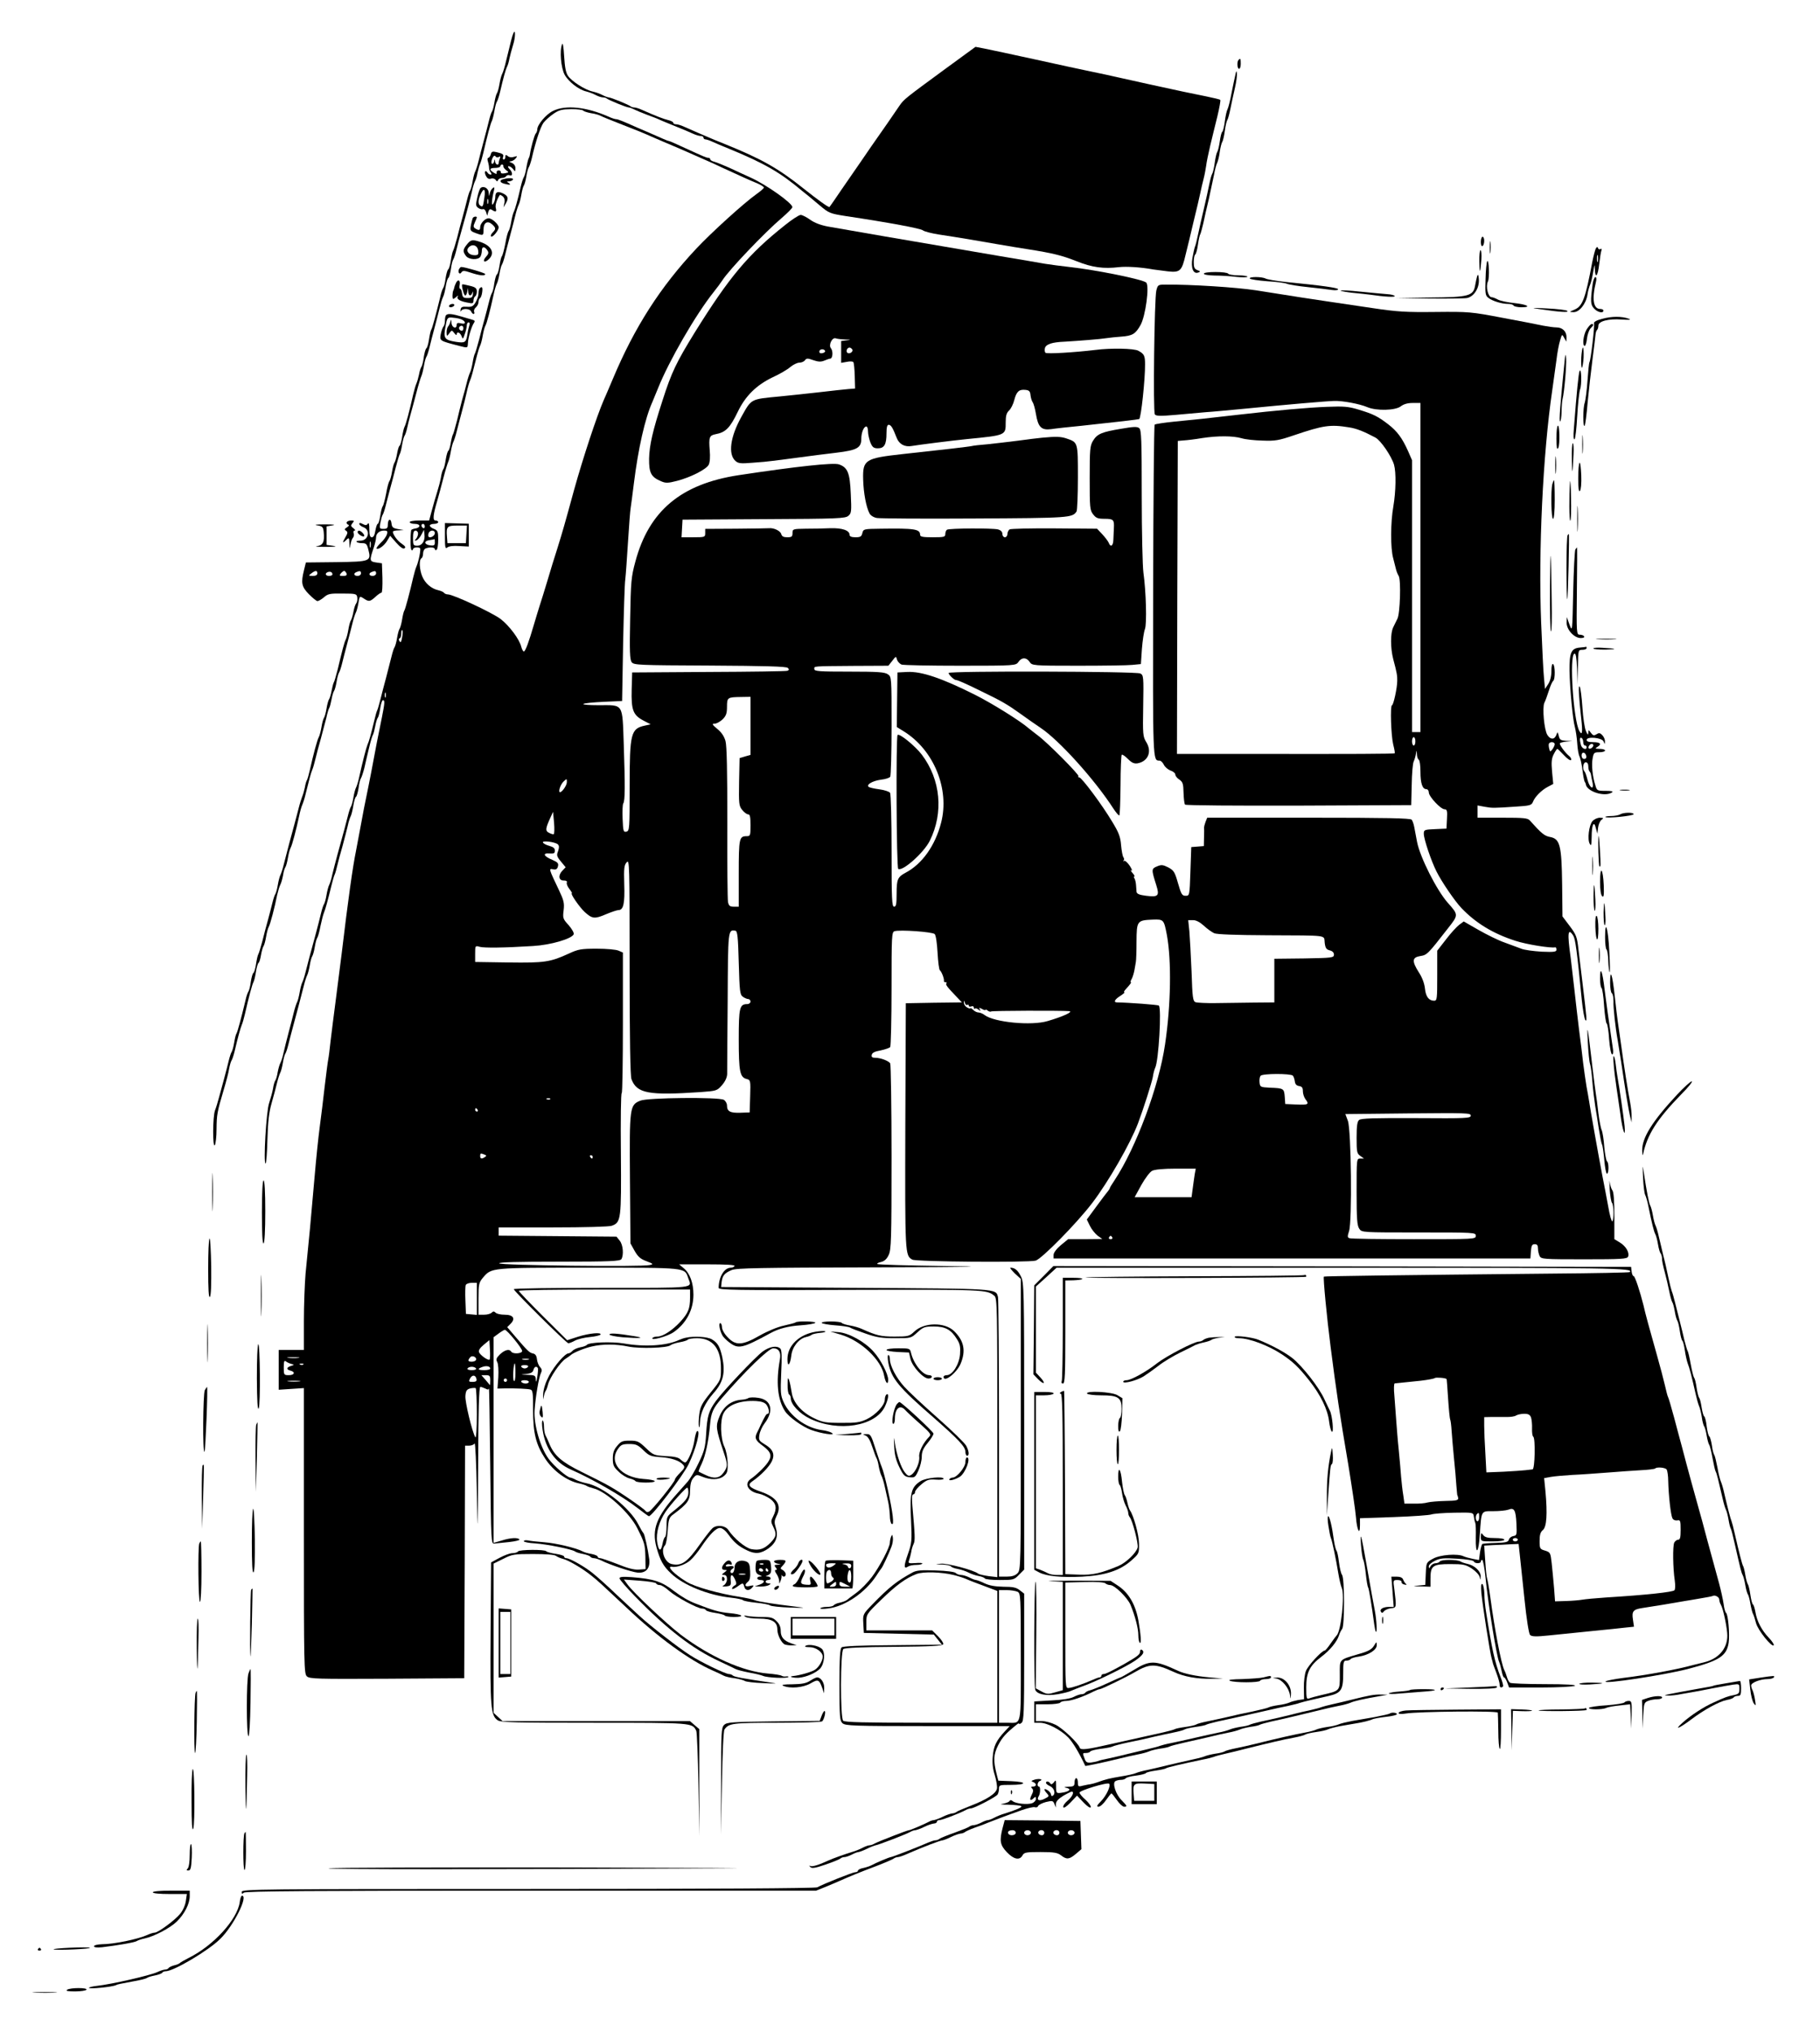 <?xml version="1.0" standalone="no"?>
<!DOCTYPE svg PUBLIC "-//W3C//DTD SVG 20010904//EN"
 "http://www.w3.org/TR/2001/REC-SVG-20010904/DTD/svg10.dtd">
<svg version="1.0" xmlns="http://www.w3.org/2000/svg"
 width="1084pt" height="1210pt" viewBox="0 0 1084 1210"
 preserveAspectRatio="xMidYMid meet">

<g transform="translate(0,1210) scale(0.1,-0.1)"
fill="#000000" stroke="none">
<path d="M3057 11900 c-7 -15 -13 -42 -42 -160 -8 -36 -19 -72 -24 -80 -5 -9
-12 -36 -16 -60 -4 -25 -11 -49 -15 -55 -4 -5 -11 -30 -15 -55 -4 -25 -11 -49
-15 -55 -4 -5 -12 -30 -18 -55 -6 -25 -20 -79 -31 -120 -11 -41 -25 -95 -31
-120 -6 -25 -15 -52 -19 -60 -5 -9 -12 -36 -16 -60 -4 -25 -11 -49 -15 -55 -4
-5 -12 -30 -18 -55 -6 -25 -18 -70 -26 -100 -9 -30 -23 -86 -33 -125 -10 -38
-21 -74 -25 -80 -3 -5 -9 -31 -13 -58 -4 -26 -11 -50 -16 -52 -4 -3 -11 -27
-15 -53 -3 -26 -10 -51 -14 -57 -4 -5 -13 -30 -18 -55 -25 -101 -47 -186 -54
-195 -3 -5 -9 -31 -13 -58 -4 -26 -11 -50 -16 -52 -4 -3 -11 -27 -15 -53 -3
-26 -10 -51 -14 -57 -4 -5 -11 -26 -14 -45 -4 -19 -11 -44 -16 -55 -5 -11 -13
-40 -19 -65 -23 -102 -43 -176 -51 -191 -5 -9 -11 -37 -15 -63 -4 -25 -11 -48
-15 -51 -5 -3 -11 -24 -15 -48 -4 -23 -11 -46 -15 -52 -4 -5 -11 -30 -15 -55
-4 -25 -11 -49 -15 -55 -5 -5 -14 -39 -20 -75 -7 -36 -16 -69 -20 -75 -5 -5
-11 -31 -15 -57 -4 -27 -11 -48 -15 -48 -4 0 -10 -18 -14 -40 -4 -26 -11 -40
-21 -40 -11 0 -15 12 -15 48 0 30 -3 42 -9 33 -7 -10 -13 -11 -30 -2 -14 8
-21 8 -21 1 0 -6 11 -15 25 -20 44 -17 30 -80 -18 -80 -17 0 -27 -3 -23 -7 4
-5 20 -8 34 -8 23 0 28 -6 36 -38 18 -70 13 -72 -191 -75 l-181 -2 -11 -45
c-19 -76 -15 -99 29 -144 22 -22 45 -41 51 -41 6 0 24 10 39 23 24 21 37 23
111 22 79 0 84 -2 87 -23 2 -13 -1 -28 -6 -35 -6 -7 -13 -30 -17 -52 -4 -22
-11 -44 -15 -50 -4 -5 -11 -30 -15 -55 -4 -24 -11 -51 -16 -60 -8 -16 -20 -61
-47 -175 -10 -38 -20 -75 -24 -80 -3 -6 -9 -28 -13 -50 -4 -22 -11 -44 -15
-50 -4 -5 -11 -30 -15 -55 -4 -25 -11 -49 -15 -55 -4 -5 -11 -30 -15 -55 -4
-24 -11 -51 -16 -60 -9 -15 -33 -105 -53 -195 -6 -27 -14 -54 -17 -60 -4 -5
-10 -26 -13 -45 -4 -19 -11 -44 -16 -55 -4 -11 -14 -40 -20 -65 -6 -25 -18
-67 -25 -95 -15 -54 -47 -173 -65 -245 -6 -25 -15 -52 -19 -60 -5 -9 -12 -36
-16 -60 -4 -25 -11 -49 -15 -55 -4 -5 -12 -30 -18 -55 -6 -25 -18 -70 -26
-100 -9 -30 -23 -86 -33 -125 -10 -38 -21 -74 -25 -80 -3 -5 -9 -31 -13 -58
-4 -26 -11 -50 -16 -52 -4 -3 -11 -27 -15 -53 -3 -26 -10 -51 -14 -57 -4 -5
-13 -30 -18 -55 -24 -100 -47 -186 -53 -195 -4 -5 -10 -30 -14 -55 -4 -25 -11
-49 -15 -55 -4 -5 -12 -30 -18 -55 -6 -25 -18 -72 -27 -105 -9 -33 -22 -82
-30 -110 -7 -27 -18 -63 -24 -78 -14 -36 -15 -229 -1 -207 5 8 10 51 10 95 1
85 3 101 43 235 14 47 29 103 32 125 4 22 11 45 15 50 4 6 12 30 18 55 19 82
34 135 42 155 5 11 13 40 19 65 23 102 43 176 51 191 5 9 11 37 15 63 4 25 11
48 15 51 5 3 11 24 15 48 4 23 11 47 15 52 4 6 11 30 15 55 4 24 11 51 16 60
9 16 35 113 50 190 6 25 14 52 19 61 5 9 12 34 16 55 3 22 10 44 14 49 4 6 11
30 15 55 4 24 11 51 16 60 9 15 34 110 51 190 5 25 13 54 18 65 5 11 14 38 19
60 21 86 33 131 41 150 5 11 13 40 19 65 6 25 20 79 32 120 11 41 26 98 33
125 6 28 14 55 18 60 3 6 9 28 13 50 4 22 11 45 15 50 4 6 11 30 15 55 4 25
11 50 15 55 4 6 12 30 18 55 6 25 20 79 31 120 11 41 25 95 31 120 6 25 15 52
19 60 5 9 12 35 16 58 7 43 7 43 31 28 31 -21 38 -20 70 9 15 14 31 25 36 25
5 0 7 39 6 88 l-3 87 -35 5 c-39 6 -40 11 -14 88 8 23 14 51 14 60 0 25 20 42
48 42 19 0 22 -4 17 -22 -4 -13 -20 -36 -37 -51 -16 -16 -28 -31 -25 -34 10
-9 46 17 63 46 l18 30 36 -41 c24 -27 41 -39 49 -34 9 6 5 13 -15 27 -25 16
-53 53 -54 72 0 4 15 8 33 8 l32 2 -35 6 c-29 5 -36 11 -38 34 -4 33 -22 26
-22 -9 0 -19 -5 -24 -25 -24 -24 0 -26 2 -19 38 4 20 10 42 14 47 4 6 12 30
18 55 6 25 18 70 26 100 9 30 23 87 33 125 10 39 21 75 24 80 4 6 10 30 14 55
4 25 11 50 15 55 4 6 11 26 15 45 4 19 13 55 20 80 7 25 23 83 35 130 12 47
26 92 30 100 4 9 11 36 15 60 4 25 11 50 15 55 4 6 12 30 18 55 6 25 18 72 27
105 9 33 23 87 31 120 8 33 18 67 23 76 5 9 12 37 16 63 4 25 11 49 16 51 4 3
11 27 15 53 3 26 10 52 14 57 4 6 12 30 18 55 6 25 20 79 32 120 34 120 50
182 61 230 5 25 14 52 18 60 5 9 12 31 15 50 4 19 11 44 16 55 5 11 13 40 19
65 23 100 43 176 51 190 4 9 11 36 15 60 4 25 11 50 15 55 4 6 12 30 18 55 21
91 34 135 41 150 5 9 12 31 15 50 4 19 14 56 22 82 15 46 15 103 1 68z m-850
-3057 c-3 -10 -5 -4 -5 12 0 17 2 24 5 18 2 -7 2 -21 0 -30z m-317 -158 c0
-10 -10 -15 -27 -15 -27 1 -27 1 -9 15 25 19 36 19 36 0z m90 -6 c0 -5 -9 -9
-20 -9 -22 0 -27 16 -7 23 15 5 27 -1 27 -14z m84 6 c4 -11 -2 -15 -21 -15
-21 0 -24 2 -13 15 7 8 16 15 20 15 4 0 10 -7 14 -15z m86 0 c0 -8 -9 -15 -20
-15 -22 0 -27 15 -7 23 21 9 27 7 27 -8z m90 0 c0 -8 -9 -15 -20 -15 -22 0
-27 15 -7 23 21 9 27 7 27 -8z"/>
<path d="M3348 11837 c-16 -38 -7 -141 15 -182 24 -43 85 -90 130 -100 16 -4
40 -13 55 -21 15 -8 34 -14 43 -14 9 0 19 -3 22 -6 9 -9 119 -54 132 -54 6 0
21 -6 35 -13 14 -7 48 -21 75 -31 28 -10 64 -24 80 -32 17 -7 59 -25 95 -39
36 -14 79 -33 97 -41 17 -8 38 -14 47 -14 9 0 16 -4 16 -10 0 -5 5 -10 11 -10
6 0 25 -6 42 -14 18 -8 61 -27 97 -41 216 -89 307 -142 440 -254 14 -11 30
-24 35 -28 6 -5 36 -30 67 -56 54 -46 62 -49 150 -63 273 -41 452 -75 465 -86
9 -7 52 -18 97 -25 45 -7 124 -19 176 -28 52 -9 133 -23 180 -31 47 -8 123
-21 170 -28 152 -24 204 -37 293 -72 92 -37 160 -46 252 -35 44 5 129 0 205
-14 14 -2 52 -7 85 -11 74 -8 84 1 107 101 10 39 31 126 47 195 17 69 35 145
40 170 5 25 14 63 20 86 6 23 12 57 15 77 2 19 13 73 24 119 11 45 30 125 43
176 12 51 20 94 17 97 -2 3 -40 12 -84 21 -94 19 -153 31 -339 72 -241 54
-329 73 -375 82 -25 5 -160 34 -300 65 -140 31 -279 60 -308 66 l-52 10 -178
-130 c-244 -179 -248 -182 -275 -221 -13 -19 -45 -66 -72 -105 -93 -133 -112
-160 -156 -225 -25 -36 -76 -110 -114 -165 -37 -55 -71 -104 -75 -108 -4 -4
-71 44 -150 107 -156 125 -255 180 -480 271 -36 14 -74 30 -85 35 -11 5 -42
18 -70 30 -27 12 -64 28 -82 36 -17 8 -38 14 -47 14 -9 0 -16 4 -16 9 0 5 -14
12 -31 16 -29 7 -75 25 -156 61 -17 8 -37 14 -45 14 -8 0 -18 3 -21 6 -9 9
-119 54 -132 54 -5 0 -22 6 -37 14 -15 8 -41 17 -59 21 -45 10 -123 60 -146
93 -13 19 -19 52 -23 117 -3 54 -8 83 -12 72z"/>
<path d="M7377 11743 c-11 -10 -8 -53 3 -53 6 0 10 14 10 30 0 31 -2 35 -13
23z"/>
<path d="M7358 11655 c-4 -16 -14 -66 -23 -110 -8 -44 -19 -87 -24 -96 -5 -9
-12 -41 -16 -73 -4 -31 -11 -58 -15 -61 -5 -3 -11 -29 -15 -58 -4 -28 -11 -56
-15 -62 -4 -5 -11 -35 -15 -65 -4 -30 -11 -59 -15 -65 -4 -5 -12 -35 -18 -65
-6 -30 -20 -95 -32 -145 -12 -49 -27 -117 -34 -150 -7 -33 -15 -67 -19 -75 -3
-8 -10 -39 -15 -67 -10 -59 5 -97 35 -86 14 5 13 8 -5 14 -18 7 -22 17 -22 48
0 22 4 42 9 45 5 4 12 30 16 59 4 28 10 57 14 62 3 6 11 35 18 65 6 30 21 96
33 145 11 50 25 115 31 145 5 30 14 62 19 71 4 9 12 38 15 65 4 27 11 54 15
59 4 6 11 35 15 65 4 30 11 60 15 65 4 6 12 35 18 65 6 30 18 86 27 125 9 38
14 79 12 90 -2 15 -4 13 -9 -10z"/>
<path d="M3293 11439 c-41 -20 -93 -82 -93 -110 0 -8 -4 -19 -9 -24 -8 -9 -28
-80 -35 -125 -1 -9 -5 -20 -8 -25 -3 -6 -9 -30 -13 -55 -4 -25 -11 -49 -15
-55 -4 -5 -12 -30 -18 -55 -21 -91 -34 -135 -41 -150 -5 -9 -12 -36 -16 -60
-4 -25 -11 -49 -15 -55 -5 -5 -14 -39 -20 -75 -7 -36 -16 -69 -20 -75 -5 -5
-11 -31 -15 -58 -4 -26 -11 -50 -16 -52 -4 -3 -11 -27 -15 -53 -3 -26 -10 -51
-14 -57 -4 -5 -12 -30 -18 -55 -6 -25 -18 -70 -26 -100 -9 -30 -23 -86 -33
-125 -10 -38 -21 -74 -24 -80 -4 -5 -10 -30 -14 -55 -4 -24 -11 -51 -16 -60
-4 -8 -13 -35 -19 -60 -6 -25 -18 -70 -27 -100 -8 -30 -22 -86 -31 -125 -10
-38 -20 -74 -23 -80 -4 -5 -10 -29 -14 -52 -4 -24 -10 -45 -15 -48 -4 -3 -11
-26 -15 -52 -4 -27 -10 -52 -15 -58 -4 -5 -11 -28 -14 -50 -4 -22 -14 -60 -22
-85 -8 -25 -22 -73 -31 -107 l-17 -63 -58 0 c-32 0 -58 -4 -58 -10 0 -5 14
-10 31 -10 35 0 36 -23 1 -28 -12 -2 -22 -6 -23 -10 -6 -42 -5 -113 2 -118 5
-3 9 0 9 5 0 11 32 15 42 6 6 -6 -8 -78 -22 -110 -5 -11 -13 -40 -19 -65 -19
-83 -46 -185 -52 -195 -4 -5 -10 -30 -14 -55 -4 -25 -11 -49 -15 -55 -4 -5
-11 -30 -15 -55 -4 -25 -11 -49 -15 -55 -4 -5 -12 -30 -18 -55 -6 -25 -21 -81
-32 -125 -12 -44 -27 -102 -34 -130 -7 -27 -15 -57 -19 -65 -4 -8 -11 -33 -16
-55 -22 -91 -33 -131 -42 -150 -8 -19 -29 -101 -50 -195 -5 -25 -14 -52 -18
-60 -5 -9 -12 -36 -16 -60 -4 -25 -11 -49 -15 -55 -4 -5 -12 -30 -18 -55 -12
-48 -28 -108 -62 -230 -11 -41 -25 -95 -31 -120 -5 -25 -14 -52 -18 -60 -5 -9
-12 -36 -16 -60 -4 -25 -11 -49 -15 -55 -4 -5 -12 -30 -18 -55 -6 -25 -20 -81
-32 -125 -34 -125 -48 -176 -60 -225 -6 -25 -15 -52 -19 -60 -5 -9 -12 -36
-16 -60 -4 -24 -11 -51 -16 -60 -4 -8 -13 -35 -19 -60 -6 -25 -20 -79 -31
-120 -11 -41 -24 -95 -30 -120 -5 -25 -14 -52 -19 -61 -5 -9 -12 -34 -16 -55
-3 -22 -10 -43 -14 -49 -4 -5 -11 -28 -14 -50 -4 -22 -15 -60 -23 -85 -17 -47
-35 -360 -21 -360 4 0 9 64 11 143 3 105 9 161 25 217 12 41 26 95 32 120 6
25 15 52 19 60 5 9 12 36 16 60 4 25 11 50 15 55 4 6 12 30 18 55 6 25 18 70
26 100 17 61 48 180 66 250 6 25 15 52 19 60 5 9 12 36 16 60 4 25 11 50 15
55 4 6 11 30 15 55 4 25 11 50 15 55 4 6 13 37 19 70 7 33 16 69 21 80 8 20
21 65 44 160 7 28 15 57 19 65 4 8 11 33 16 55 5 22 19 74 31 115 11 41 25 95
31 120 5 25 14 52 19 61 4 9 11 37 15 63 4 25 11 49 16 51 4 3 11 27 15 53 3
26 10 52 14 57 4 6 13 33 20 60 6 28 19 82 28 120 9 39 20 75 24 80 3 6 9 28
13 50 4 22 11 45 15 50 5 6 11 31 15 58 4 26 11 47 16 47 12 0 11 -16 -6 -101
-21 -101 -41 -204 -65 -334 -12 -60 -25 -128 -30 -150 -5 -22 -18 -89 -29
-150 -11 -60 -25 -135 -31 -165 -19 -93 -46 -283 -85 -610 -8 -63 -24 -187
-35 -275 -12 -88 -25 -198 -31 -245 -5 -47 -11 -96 -14 -110 -3 -14 -12 -86
-21 -160 -8 -74 -22 -184 -30 -245 -8 -60 -21 -186 -29 -280 -8 -93 -21 -240
-29 -325 -8 -85 -20 -204 -26 -265 -5 -60 -10 -188 -10 -282 l0 -173 -75 0
-75 0 0 -118 0 -119 75 5 75 5 0 -850 c0 -813 1 -851 18 -867 17 -15 61 -16
478 -14 l459 3 3 693 2 692 24 0 c14 0 28 6 33 13 4 6 10 -121 13 -283 5 -284
6 -278 8 163 1 315 5 457 13 457 6 0 19 -5 30 -10 14 -8 20 -7 21 2 2 7 5
-198 8 -457 5 -463 5 -470 25 -468 11 1 50 5 87 9 37 4 65 11 62 15 -8 13 -53
11 -106 -6 l-48 -14 0 613 0 612 30 22 c16 12 33 22 37 22 13 0 103 -110 103
-126 0 -16 -55 -20 -65 -4 -11 18 -38 11 -67 -16 -22 -22 -25 -30 -16 -47 6
-12 8 -49 6 -89 l-5 -68 41 1 c72 1 140 -2 156 -7 13 -3 16 -24 15 -122 0
-136 17 -206 72 -289 48 -74 130 -133 203 -148 19 -4 40 -11 45 -15 6 -4 23
-10 39 -14 76 -18 217 -147 262 -238 43 -86 46 -97 48 -169 l1 -74 -40 -3
c-28 -2 -67 8 -128 33 -49 19 -95 35 -103 35 -8 0 -14 4 -14 9 0 5 -16 12 -36
16 -20 3 -44 10 -53 15 -36 20 -161 50 -231 55 -41 3 -85 8 -97 11 -13 2 -23
0 -23 -5 0 -5 30 -11 68 -13 71 -5 220 -35 237 -48 6 -5 27 -11 48 -15 20 -4
40 -11 43 -16 3 -5 13 -9 22 -9 9 0 29 -7 44 -14 46 -24 181 -69 216 -72 50
-4 75 26 69 79 -8 61 -28 151 -35 157 -4 3 -17 26 -30 51 -49 97 -212 227
-308 245 -20 4 -49 13 -63 20 -14 8 -30 14 -34 14 -18 0 -97 68 -129 111 -50
68 -89 203 -84 289 5 78 26 201 38 223 7 14 6 23 -5 35 -9 9 -17 30 -19 47 -2
20 -9 31 -23 34 -21 4 -32 14 -107 102 l-47 55 20 20 c31 31 16 54 -35 54 -23
0 -47 5 -54 12 -9 9 -15 9 -24 0 -7 -7 -27 -12 -45 -12 l-33 0 0 94 c0 87 2
97 26 126 52 61 44 60 631 60 588 0 570 2 592 -62 22 -62 58 -58 -514 -58
-289 0 -525 -3 -525 -8 0 -11 314 -322 325 -322 6 0 24 7 40 16 17 9 56 18 88
21 32 3 60 10 63 14 10 16 -66 9 -133 -12 l-65 -21 -144 143 c-79 79 -144 147
-144 151 0 5 230 8 510 8 l510 0 0 -49 c0 -64 -11 -91 -57 -142 -47 -51 -104
-89 -137 -89 -14 0 -27 -4 -30 -9 -11 -18 90 10 126 35 76 53 118 133 118 224
0 69 -21 127 -58 157 l-27 23 168 0 c110 0 166 -3 162 -10 -3 -6 -14 -10 -23
-10 -39 -1 -71 -55 -72 -120 0 -13 92 -15 782 -12 805 2 816 2 861 -36 16 -14
17 -67 17 -845 l0 -830 -51 6 c-28 4 -56 10 -63 15 -26 21 -185 63 -222 59
-38 -4 -38 -4 8 -5 26 -1 49 -6 52 -11 3 -5 21 -12 40 -15 20 -4 48 -13 63
-21 15 -8 43 -18 61 -21 18 -3 35 -10 38 -15 3 -5 43 -9 89 -9 80 0 85 1 114
31 l31 31 0 854 c0 829 -1 856 -20 893 -18 36 -36 51 -62 51 -5 0 7 -15 26
-34 l36 -33 0 -867 c0 -853 0 -866 -20 -886 -14 -14 -33 -20 -65 -20 l-45 0 0
823 c0 452 -3 831 -6 842 -13 51 8 50 -849 55 l-800 5 3 30 c5 38 17 53 60 71
29 12 165 14 841 16 624 2 719 4 419 8 -212 3 -389 8 -393 12 -3 3 7 9 23 12
20 5 34 18 45 42 15 31 17 92 17 582 0 301 -4 552 -8 559 -10 15 -57 33 -88
33 -19 0 -25 5 -22 17 2 13 18 21 53 27 28 6 53 15 57 20 4 6 8 163 8 348 0
316 1 337 18 342 31 10 226 -4 239 -17 7 -7 14 -54 17 -111 3 -54 9 -102 14
-105 10 -7 27 -52 24 -63 -1 -5 3 -8 10 -8 6 0 9 -3 5 -6 -7 -7 3 -21 55 -75
l37 -39 -167 -2 -167 -3 -3 -730 c-2 -767 -2 -773 42 -797 24 -13 686 -18 734
-6 36 10 244 221 337 343 97 127 227 354 273 475 33 88 81 239 88 275 3 22 10
47 14 55 21 40 39 356 22 371 -5 5 -180 18 -249 19 -23 0 -14 18 20 39 17 11
28 21 24 21 -5 0 -2 7 5 15 29 32 39 45 33 45 -3 0 -1 10 6 21 6 12 13 36 16
53 3 17 7 38 8 46 2 8 4 63 4 122 1 124 3 127 97 131 65 2 66 1 84 -92 28
-154 24 -416 -11 -651 -36 -249 -173 -616 -300 -808 -16 -24 -29 -45 -29 -48
0 -3 -5 -10 -10 -17 -6 -7 -37 -47 -69 -91 l-58 -79 18 -37 c10 -21 31 -47 46
-59 l28 -20 -102 -1 -101 0 -44 -36 c-26 -22 -43 -45 -43 -58 l0 -21 1420 0
1420 0 3 43 c3 34 7 42 23 42 14 0 19 -7 19 -26 0 -14 5 -34 10 -45 10 -18 24
-19 266 -19 222 0 255 2 261 16 9 24 -13 62 -49 84 l-33 20 0 139 c0 90 -4
143 -12 152 -6 8 -13 30 -16 49 -2 19 -2 1 0 -40 3 -41 9 -79 14 -84 11 -12
12 -99 2 -110 -4 -4 -16 37 -25 91 -10 54 -25 134 -34 178 -25 132 -71 390
-80 450 -3 17 -9 55 -15 85 -5 30 -14 93 -20 140 -5 47 -16 135 -24 195 -7 61
-21 173 -29 250 -9 77 -18 158 -21 180 -21 149 -17 182 15 133 13 -21 22 -88
51 -383 6 -60 16 -114 21 -120 11 -11 10 -2 -16 215 -9 69 -19 162 -25 207 -8
73 -13 86 -52 138 l-43 57 -2 192 c-3 231 -13 270 -71 281 -34 6 -51 20 -121
98 -13 15 -35 17 -164 17 l-148 0 0 36 0 37 43 -8 c46 -8 51 -8 185 1 83 5 94
8 102 28 11 30 52 71 89 90 l32 17 -7 73 c-5 57 -3 79 10 104 9 18 19 32 21
32 3 0 20 -17 39 -37 19 -21 38 -34 43 -30 4 5 -1 16 -12 25 -22 18 -55 62
-55 74 0 4 17 9 38 11 l37 4 -37 1 c-32 2 -39 6 -44 29 -7 26 -7 26 -15 5 -11
-28 -35 -28 -53 1 -19 29 -31 163 -18 191 6 11 18 45 27 73 9 29 21 55 26 58
12 8 12 92 -1 100 -6 4 -10 -12 -10 -42 0 -30 -7 -59 -19 -77 l-19 -29 -6 64
c-4 35 -11 184 -17 330 -17 424 10 1003 66 1384 8 55 19 136 25 180 5 44 15
97 22 118 11 38 12 38 24 15 l13 -23 1 27 c0 34 -24 58 -60 58 -16 0 -50 5
-77 10 -26 6 -136 27 -243 47 -189 36 -201 37 -400 35 -177 -2 -228 1 -375 23
-93 14 -215 32 -270 40 -102 15 -187 28 -425 66 -118 18 -384 35 -535 34 -48
0 -49 -1 -58 -35 -12 -48 -20 -722 -9 -738 7 -10 32 -11 123 -3 63 6 143 13
179 16 36 2 137 12 225 20 264 26 497 46 540 47 50 2 152 -17 199 -37 54 -23
167 -20 199 5 17 13 40 20 71 20 l46 0 0 -980 0 -980 -25 0 -25 0 0 810 0 809
-24 55 c-35 78 -65 118 -118 159 -61 47 -89 61 -175 87 -62 19 -89 21 -190 17
-111 -4 -310 -22 -518 -46 -190 -22 -284 -32 -390 -42 -60 -6 -113 -14 -118
-18 -4 -4 -8 -449 -9 -988 -2 -1026 -3 -1013 38 -1013 8 0 19 -11 26 -25 6
-13 24 -28 39 -34 16 -5 29 -16 29 -24 0 -8 11 -22 24 -30 20 -14 24 -24 25
-78 1 -35 5 -67 9 -71 5 -5 309 -7 678 -6 l669 3 3 120 c1 66 6 129 12 140 5
11 11 31 13 45 4 25 4 25 6 -2 0 -15 6 -30 11 -33 6 -3 10 -35 10 -71 0 -70
12 -104 35 -104 8 0 15 -9 15 -20 0 -24 71 -100 94 -100 14 0 17 -9 14 -57
l-3 -58 -67 -3 c-65 -3 -68 -4 -68 -28 0 -31 44 -162 76 -225 31 -62 109 -176
148 -217 86 -90 188 -152 321 -195 67 -22 212 -45 238 -39 4 1 7 -5 7 -14 0
-13 -13 -15 -87 -12 -49 3 -104 10 -123 18 -19 7 -64 24 -100 37 -35 12 -104
46 -153 74 l-89 51 -26 -19 c-15 -11 -51 -50 -79 -87 l-53 -68 0 -149 c0 -137
-1 -149 -18 -149 -32 0 -50 24 -55 72 -3 29 -16 66 -36 96 -43 68 -41 90 8 98
40 6 45 11 164 164 64 81 64 81 1 152 -67 75 -166 272 -184 363 -6 33 -14 74
-17 90 -3 17 -10 36 -15 43 -8 9 -143 12 -614 12 l-604 0 -10 -25 c-5 -14 -9
-29 -9 -33 1 -4 1 -30 0 -59 l-1 -52 -37 -3 -38 -3 -5 -145 c-5 -145 -5 -145
-29 -145 -21 0 -26 9 -45 75 -19 67 -25 76 -58 94 -32 16 -41 17 -67 6 -34
-14 -34 -18 -4 -113 20 -63 11 -71 -61 -62 -41 5 -56 12 -57 24 -1 9 -2 27 -3
41 -1 14 -5 31 -9 38 -5 6 -5 12 -1 12 4 0 -1 10 -12 22 -10 12 -13 18 -6 14
8 -5 3 8 -9 27 -13 19 -28 33 -34 30 -5 -4 -7 -3 -3 2 4 4 4 13 -1 19 -5 6
-11 39 -14 72 -4 51 -14 76 -53 140 -60 101 -182 264 -196 264 -6 0 -8 3 -5 7
8 7 -188 204 -242 243 -18 14 -43 33 -55 43 -49 43 -219 149 -321 200 -198 99
-317 139 -401 135 l-59 -3 -2 -163 -2 -162 42 -26 c179 -111 274 -344 222
-544 -35 -136 -113 -246 -212 -298 -47 -25 -53 -40 -53 -123 0 -64 -3 -79 -15
-79 -13 0 -15 44 -15 333 0 182 -4 338 -9 345 -4 7 -33 17 -64 21 -32 4 -60
11 -64 15 -14 13 23 35 72 42 28 3 53 11 57 18 4 6 8 142 8 303 0 290 0 292
-22 307 -19 13 -58 16 -230 16 -178 0 -208 2 -208 15 0 18 -18 17 233 19 l208
1 23 29 c22 29 23 29 28 8 4 -12 16 -25 27 -30 12 -4 170 -7 351 -7 330 0 330
1 346 23 19 28 47 28 66 0 15 -22 17 -23 289 -23 150 0 296 2 323 5 l51 5 6
90 c4 50 12 103 18 118 12 31 7 222 -9 337 -5 36 -10 241 -10 456 0 335 -2
393 -15 404 -12 10 -34 9 -109 -4 -114 -19 -141 -30 -166 -71 -18 -29 -20 -51
-20 -222 0 -177 1 -192 21 -217 17 -22 28 -26 69 -26 52 0 57 -6 54 -57 -1
-18 -2 -49 -3 -68 -1 -37 -17 -47 -28 -17 -4 9 -21 32 -38 50 l-31 33 -255 2
c-140 1 -260 -2 -266 -6 -7 -5 -13 -17 -13 -28 0 -10 -7 -19 -15 -19 -8 0 -15
9 -15 20 0 13 -9 22 -27 27 -34 8 -288 7 -303 -2 -5 -3 -10 -15 -10 -26 0 -17
-7 -19 -75 -19 -59 0 -75 3 -75 15 0 34 -34 39 -236 36 -100 -1 -102 -2 -108
-26 -5 -21 -12 -25 -41 -25 -23 0 -35 5 -35 14 0 27 -43 42 -115 40 -38 -2
-105 -3 -147 -3 -76 -1 -78 -2 -78 -26 0 -21 -5 -25 -31 -25 -22 0 -32 5 -36
19 -5 19 -44 38 -73 35 -8 -1 -97 -2 -197 -3 l-183 -1 0 -25 c0 -24 -2 -25
-71 -25 l-70 0 3 53 3 52 484 3 c444 2 486 4 504 20 18 15 19 27 14 130 -5
124 -18 158 -70 176 -32 12 -253 -12 -597 -64 -343 -52 -535 -212 -616 -515
-25 -92 -27 -119 -31 -340 -4 -195 -2 -243 9 -259 14 -17 39 -18 466 -20 326
-2 455 -5 464 -14 9 -9 8 -13 -3 -17 -8 -3 -219 -6 -469 -7 l-455 -3 -3 -102
c-3 -122 8 -152 71 -185 l42 -22 -32 -7 c-86 -18 -93 -44 -93 -363 0 -252 -1
-264 -19 -269 -18 -4 -20 2 -23 77 -2 44 0 86 4 91 11 16 11 107 3 347 -9 255
1 238 -152 238 -53 0 -93 3 -89 7 4 5 58 10 119 13 l112 5 6 340 c4 187 9 360
13 385 3 25 10 124 16 220 6 96 13 189 16 205 3 17 11 82 19 145 26 209 66
387 110 485 7 17 23 55 35 85 64 160 223 436 330 570 20 25 43 56 52 70 39 62
254 287 353 371 35 30 64 59 64 65 2 23 -155 134 -248 176 -36 16 -94 43 -128
59 -34 15 -73 31 -87 35 -14 3 -26 10 -26 15 0 5 -5 9 -11 9 -11 0 -19 3 -152
64 -42 20 -80 36 -83 36 -3 0 -20 6 -37 14 -18 8 -54 24 -82 36 -27 12 -59 25
-70 30 -85 38 -115 50 -125 50 -7 0 -26 6 -43 14 -133 59 -258 73 -334 35z
m181 2 c3 -4 24 -11 46 -15 23 -3 49 -11 58 -16 9 -5 60 -26 112 -46 85 -33
143 -56 205 -84 11 -5 43 -18 70 -30 73 -31 85 -36 135 -58 25 -11 68 -30 95
-42 28 -12 77 -34 110 -50 102 -47 168 -77 208 -93 20 -9 37 -20 37 -24 0 -4
-19 -21 -43 -38 -75 -53 -269 -229 -360 -326 -214 -228 -368 -468 -497 -776
-23 -54 -47 -111 -55 -128 -41 -95 -122 -340 -175 -530 -59 -216 -69 -250
-100 -350 -16 -49 -43 -137 -60 -195 -17 -58 -38 -123 -45 -145 -7 -22 -23
-74 -35 -115 -30 -103 -51 -160 -60 -160 -4 0 -11 12 -15 27 -11 46 -71 126
-124 167 -51 38 -280 145 -313 146 -9 0 -19 4 -23 9 -3 5 -18 12 -35 16 -41 9
-78 41 -95 82 -17 41 -20 99 -5 108 6 3 10 17 10 30 0 12 7 26 16 29 25 9 54
7 54 -5 0 -5 5 -7 10 -4 6 3 10 31 10 61 0 49 -3 55 -25 64 -14 5 -25 14 -25
20 0 5 11 10 25 10 14 0 25 5 25 10 0 6 -7 10 -16 10 -18 0 -15 33 11 120 7
25 23 83 35 130 12 47 26 92 30 100 4 9 11 36 15 60 4 24 11 51 16 60 4 8 13
35 19 60 6 25 20 77 30 115 11 39 24 93 30 120 6 28 15 59 20 70 8 19 14 40
41 148 6 23 14 49 18 57 5 9 12 36 16 60 4 24 11 51 16 60 8 14 27 84 50 190
5 25 14 52 18 60 5 9 12 36 16 60 4 25 11 50 15 55 4 6 12 30 18 55 6 25 20
79 31 120 11 41 25 95 31 120 6 25 15 52 19 60 5 9 12 36 16 60 4 25 11 50 15
55 4 6 11 30 15 55 4 25 11 50 15 55 4 6 12 30 18 55 22 97 51 184 69 209 11
14 37 38 59 53 33 23 50 27 106 28 37 0 69 -4 72 -9z m4560 -1886 c46 -7 88
-24 158 -61 32 -17 96 -111 111 -162 13 -47 11 -158 -4 -247 -17 -95 -18 -249
-1 -310 7 -27 15 -58 17 -67 2 -9 9 -27 16 -39 14 -26 8 -223 -8 -254 -5 -11
-17 -34 -25 -51 -17 -35 -17 -122 0 -189 21 -78 25 -100 24 -130 0 -42 -23
-145 -31 -145 -12 0 -6 -181 7 -234 7 -27 11 -50 9 -52 -3 -4 -239 -5 -870 -4
l-427 0 2 932 3 932 35 3 c19 1 69 7 110 14 93 14 182 14 235 -1 22 -7 78 -13
125 -14 74 -3 97 1 185 31 177 60 218 66 329 48z m-5504 -591 c0 -8 -4 -12
-10 -9 -5 3 -10 10 -10 16 0 5 5 9 10 9 6 0 10 -7 10 -16z m-40 -42 c0 -10 -6
-24 -12 -31 -11 -11 -10 -13 2 -9 8 2 22 18 30 34 l15 29 3 -27 c5 -39 -14
-68 -43 -68 -23 0 -25 4 -25 45 0 33 4 45 15 45 8 0 15 -8 15 -18z m100 3 c0
-16 -27 -32 -37 -22 -3 4 -3 13 0 22 8 20 37 20 37 0z m0 -56 c0 -16 -5 -20
-27 -17 -36 4 -41 26 -6 31 15 2 29 5 31 6 1 0 2 -8 2 -20z m-195 -565 c-5
-28 -9 -34 -15 -23 -6 8 -6 15 0 17 6 2 10 15 10 30 0 14 3 23 6 19 4 -3 3
-23 -1 -43z m-98 -356 c-3 -7 -5 -2 -5 12 0 14 2 19 5 13 2 -7 2 -19 0 -25z
m2173 -171 l0 -173 -32 -9 -33 -10 -3 -141 c-2 -130 -1 -143 18 -167 12 -15
28 -27 36 -27 11 0 14 -15 14 -65 0 -61 -1 -65 -23 -65 -44 0 -47 -12 -47
-222 l0 -198 -29 0 c-24 0 -30 5 -35 28 -3 15 -5 227 -4 472 0 310 -3 458 -11
487 -8 28 -24 52 -49 72 -31 26 -33 31 -16 31 12 0 33 12 48 26 21 21 26 36
26 75 0 55 3 57 83 58 l57 1 0 -173z m3960 -92 c0 -14 -4 -25 -10 -25 -5 0
-10 11 -10 25 0 14 5 25 10 25 6 0 10 -11 10 -25z m830 -17 c0 -7 -7 -21 -14
-31 -13 -16 -14 -16 -19 5 -3 12 -4 25 -1 30 8 13 34 9 34 -4z m-5884 -228
c-1 -21 -34 -65 -43 -57 -7 8 6 45 23 62 20 19 21 19 20 -5z m-78 -308 c-4 -2
-16 2 -28 8 -23 12 -22 24 8 90 l16 35 6 -65 c3 -36 2 -66 -2 -68z m25 -61 c8
-8 8 -19 1 -40 -10 -24 -8 -32 17 -62 l28 -34 -21 -22 c-25 -27 -20 -58 10
-57 15 0 21 -4 18 -12 -3 -7 4 -24 15 -38 11 -14 18 -26 15 -26 -12 0 47 -85
77 -112 44 -40 59 -42 126 -13 33 14 67 25 75 25 29 0 38 39 34 154 -3 97 0
115 15 131 16 18 17 -12 17 -623 0 -429 4 -650 11 -669 32 -85 101 -98 412
-77 95 7 98 8 127 41 19 22 30 45 31 66 0 18 1 213 3 435 2 425 2 427 46 419
12 -2 16 -34 20 -190 5 -172 7 -190 24 -203 11 -8 26 -14 33 -14 7 0 13 -7 13
-15 0 -8 -9 -15 -19 -15 -46 0 -51 -20 -51 -210 0 -192 7 -226 47 -236 23 -6
24 -9 21 -103 l-3 -96 -55 -2 c-61 -2 -80 8 -80 43 0 13 -9 28 -19 34 -32 17
-454 13 -497 -5 -64 -26 -65 -38 -62 -468 l3 -382 25 -45 c20 -35 35 -48 70
-61 42 -16 43 -18 20 -23 -45 -12 -893 -2 -897 10 -2 7 106 10 358 10 302 0
362 3 370 15 15 25 10 86 -10 110 l-19 24 -351 3 -351 3 0 24 0 25 324 0 c183
0 336 4 350 10 55 20 57 37 54 430 -2 198 0 360 5 360 4 0 7 188 7 418 l0 419
-25 11 c-15 7 -72 12 -130 12 -94 0 -111 -3 -167 -29 -111 -51 -145 -56 -360
-53 l-198 3 0 49 c0 48 0 49 28 41 28 -7 141 -6 317 5 105 6 231 43 242 70 3
8 -11 32 -30 54 -34 37 -36 42 -30 89 5 42 1 59 -27 118 -63 132 -62 131 -36
126 17 -4 25 1 29 17 5 18 -1 25 -33 39 -52 21 -61 42 -17 38 26 -2 32 2 32
17 0 14 -10 22 -32 28 -18 5 -35 13 -39 20 -9 14 74 4 89 -11z m3847 -484 c19
-18 47 -38 62 -45 17 -7 126 -11 315 -12 374 -2 337 3 343 -45 4 -32 10 -40
30 -45 16 -4 25 -13 25 -25 0 -19 -9 -20 -177 -23 l-178 -2 0 -130 0 -130
-122 -1 c-68 -1 -169 -2 -226 -3 -56 -1 -111 2 -121 5 -16 7 -19 25 -24 181
-4 95 -10 203 -13 241 l-7 67 29 0 c18 0 41 -12 64 -33z m-1409 -472 c5 4 9 2
9 -4 0 -6 7 -8 15 -5 8 4 15 1 15 -7 0 -7 3 -9 7 -6 3 4 13 1 21 -6 13 -10 14
-9 8 1 -7 11 -4 12 13 3 11 -7 21 -9 21 -5 0 3 6 1 13 -5 8 -6 17 -8 20 -5 5
5 415 6 465 2 27 -3 -36 -32 -128 -59 -96 -29 -318 -8 -376 36 -10 8 -27 15
-36 15 -9 0 -24 7 -32 16 -9 8 -16 13 -16 9 0 -3 -9 -1 -20 5 -11 6 -19 18
-19 28 1 16 2 15 6 -1 2 -9 9 -15 14 -12z m1939 -421 c5 -5 10 -20 12 -34 2
-17 10 -26 26 -28 17 -3 22 -10 22 -31 0 -15 7 -36 15 -47 24 -31 18 -35 -52
-32 l-68 3 -3 43 c-4 49 -6 51 -87 54 -58 3 -60 4 -63 31 -2 16 1 34 6 40 12
14 179 14 192 1z m-4423 -140 c-3 -3 -12 -4 -19 -1 -8 3 -5 6 6 6 11 1 17 -2
13 -5z m-432 -64 c3 -5 1 -10 -4 -10 -6 0 -11 5 -11 10 0 6 2 10 4 10 3 0 8
-4 11 -10z m5915 -34 c0 -16 -26 -17 -325 -15 -250 1 -328 -1 -340 -11 -11 -9
-15 -34 -15 -106 0 -85 2 -94 22 -108 l22 -16 -22 0 c-22 0 -22 0 -22 -198 0
-163 3 -201 16 -220 15 -22 15 -22 355 -22 332 0 339 0 339 -20 0 -20 -7 -20
-369 -20 -203 0 -376 2 -384 6 -12 4 -12 11 -2 42 19 56 13 603 -7 657 l-15
40 373 4 c346 3 374 3 374 -13z m-5875 -232 c13 -5 14 -8 3 -15 -19 -13 -28
-11 -28 6 0 17 2 18 25 9z m645 -14 c0 -5 -2 -10 -4 -10 -3 0 -8 5 -11 10 -3
6 -1 10 4 10 6 0 11 -4 11 -10z m3586 -102 c-3 -18 -8 -57 -12 -85 l-7 -53
-169 0 -170 0 40 73 c22 39 51 78 64 84 14 8 67 13 142 13 l118 0 -6 -32z
m-491 -378 c3 -5 -1 -10 -10 -10 -9 0 -13 5 -10 10 3 6 8 10 10 10 2 0 7 -4
10 -10z m-3785 -366 l0 -95 -32 3 -33 3 -3 79 c-2 44 -1 85 2 93 3 7 19 13 36
13 l30 0 0 -96z m76 -361 c-8 -8 -56 26 -63 44 -4 10 5 25 28 44 l34 28 3 -56
c2 -30 1 -58 -2 -60z m-82 -4 c-7 -11 -44 -12 -44 -1 0 4 5 13 12 20 13 13 42
-4 32 -19z m-1056 14 c-15 -2 -42 -2 -60 0 -18 2 -6 4 27 4 33 0 48 -2 33 -4z
m1370 -10 c-10 -2 -26 -2 -35 0 -10 3 -2 5 17 5 19 0 27 -2 18 -5z m-1413 -26
c19 -5 19 -5 -2 -12 -28 -9 -29 -21 -3 -28 31 -8 24 -27 -10 -27 -29 0 -30 2
-30 46 0 36 3 44 13 36 6 -5 21 -12 32 -15z m72 -3 c-3 -3 -12 -4 -19 -1 -8 3
-5 6 6 6 11 1 17 -2 13 -5z m1263 -51 c0 -35 -4 -53 -9 -47 -9 8 -3 104 5 104
2 0 4 -26 4 -57z m-150 26 c0 -5 -16 -9 -35 -9 -40 0 -45 7 -12 19 24 9 47 4
47 -10z m225 11 c-3 -5 -12 -10 -20 -10 -8 0 -17 5 -20 10 -4 6 5 10 20 10 15
0 24 -4 20 -10z m-310 -10 c4 -6 -7 -10 -25 -10 -18 0 -29 4 -25 10 3 6 15 10
25 10 10 0 22 -4 25 -10z m368 3 c3 -5 1 -28 -3 -53 -5 -30 -8 -36 -9 -17 -1
25 -4 27 -48 29 -46 1 -46 2 -9 5 27 3 40 10 43 24 5 19 18 25 26 12z m-365
-66 c3 -12 -4 -17 -23 -17 -23 0 -25 2 -15 21 13 23 33 21 38 -4z m82 -9 c0
-17 -1 -29 -2 -27 -2 2 -14 16 -27 32 l-24 27 26 0 c24 0 27 -4 27 -32z m100
2 c0 -5 -4 -10 -10 -10 -5 0 -10 5 -10 10 0 6 5 10 10 10 6 0 10 -4 10 -10z
m-1237 -7 c-18 -2 -48 -2 -65 0 -18 2 -4 4 32 4 36 0 50 -2 33 -4z m1367 -3
c0 -5 -9 -10 -19 -10 -11 0 -23 5 -26 10 -4 6 5 10 19 10 14 0 26 -4 26 -10z
m-310 -193 c0 -86 -4 -145 -9 -137 -20 36 -62 212 -59 246 2 31 8 39 28 45 14
3 28 4 33 2 4 -2 7 -73 7 -156z"/>
<path d="M2650 8906 c0 -68 2 -77 15 -66 9 7 36 11 71 8 l56 -3 0 68 0 68 -71
2 -71 2 0 -79z m128 12 l-3 -53 -55 0 -55 0 -3 39 c-5 60 1 66 63 66 l56 0 -3
-52z"/>
<path d="M2923 11180 c-3 -11 -10 -20 -15 -20 -5 0 -6 -10 -2 -22 4 -13 7 -30
7 -38 0 -8 4 -21 10 -27 6 -9 6 -13 -1 -13 -6 0 -14 5 -17 10 -13 21 -23 9
-12 -15 9 -18 17 -23 31 -19 10 4 23 0 28 -7 7 -11 11 -11 15 -1 2 6 13 12 23
12 10 0 22 5 25 11 4 6 13 8 21 5 19 -7 18 19 -2 38 -10 11 -11 16 -3 16 6 0
18 -8 25 -17 12 -17 13 -16 14 5 0 14 -8 26 -22 32 -16 6 -18 9 -7 9 9 1 23 8
30 17 12 15 11 16 -9 10 -14 -5 -29 -3 -37 4 -12 10 -15 9 -15 -4 0 -9 -4 -16
-10 -16 -5 0 -7 6 -4 14 6 16 0 21 -39 30 -24 6 -30 3 -34 -14z m48 -15 c9 6
11 3 6 -9 -4 -10 -7 -22 -7 -27 0 -17 -20 -9 -21 9 -1 16 -2 16 -6 -1 -2 -9
-9 -15 -13 -12 -5 3 -4 17 2 31 7 16 14 20 19 13 4 -7 12 -8 20 -4z m27 -54
c-2 -5 6 -16 16 -24 18 -13 18 -14 -7 -19 -16 -3 -25 -1 -24 6 1 6 -5 11 -13
11 -8 0 -14 -6 -12 -13 2 -10 -2 -10 -18 0 -28 18 -25 28 10 28 17 0 30 5 30
10 0 6 5 10 10 10 6 0 9 -4 8 -9z"/>
<path d="M2998 11033 c-25 -6 -22 -20 5 -27 33 -9 44 -7 27 4 -13 8 -13 10 2
10 9 0 20 5 23 10 6 10 -24 12 -57 3z"/>
<path d="M2863 10981 c-5 -3 -14 -28 -20 -56 -10 -44 -10 -52 5 -63 9 -7 22
-10 28 -8 7 3 15 -5 19 -17 l7 -22 6 22 c5 17 11 20 22 13 23 -15 29 -12 23
11 -5 16 6 51 24 78 1 2 9 -2 18 -9 9 -8 13 -22 9 -39 l-5 -26 14 24 c18 31
13 45 -19 60 -31 14 -44 7 -44 -22 0 -12 -5 -29 -10 -37 -8 -12 -10 -12 -10 5
0 11 4 37 9 58 8 31 7 36 -4 27 -8 -6 -16 -21 -18 -33 -4 -19 -4 -18 -6 4 -1
27 -29 44 -48 30z m22 -58 c-8 -54 -10 -58 -24 -48 -15 8 -14 35 2 68 19 42
30 32 22 -20z m22 -35 c-3 -7 -5 -2 -5 12 0 14 2 19 5 13 2 -7 2 -19 0 -25z"/>
<path d="M4674 10758 c-217 -172 -330 -307 -536 -638 -109 -177 -138 -236
-192 -405 -59 -182 -78 -266 -80 -346 -1 -86 12 -110 71 -135 27 -12 41 -12
95 2 81 21 174 68 189 96 7 14 10 46 6 88 -6 75 -2 87 35 94 60 11 86 37 133
135 45 93 110 157 205 203 42 19 90 47 107 62 17 14 41 26 53 26 13 0 28 6 34
14 9 13 17 13 50 1 29 -10 45 -11 65 -3 14 6 31 12 36 12 15 1 18 45 4 62 -16
19 8 67 29 59 7 -3 32 -6 55 -7 37 -1 38 -2 10 -5 l-33 -4 0 -65 0 -65 34 6
c18 4 36 3 39 -2 3 -5 7 -42 8 -83 l2 -74 -39 -3 c-21 -2 -100 -10 -174 -19
-74 -8 -180 -20 -235 -25 -177 -17 -168 -12 -230 -123 -66 -119 -79 -221 -35
-261 17 -15 31 -17 102 -11 46 3 99 8 118 11 19 2 89 11 155 20 66 9 168 22
228 29 123 15 147 29 147 83 0 37 15 73 30 73 6 0 10 -14 10 -30 0 -17 7 -46
14 -65 12 -29 20 -35 45 -35 38 0 51 23 51 89 0 36 4 51 13 51 14 0 25 -19 47
-76 15 -40 49 -58 92 -50 33 6 245 33 328 41 233 23 230 22 230 100 0 39 5 56
20 70 11 10 25 38 31 62 13 51 29 65 66 61 23 -2 29 -9 31 -33 2 -16 8 -35 13
-41 5 -7 14 -38 19 -69 13 -79 32 -98 90 -91 25 4 106 13 180 20 215 23 334
37 345 40 11 4 36 238 35 326 0 52 -5 62 -40 81 -25 14 -162 17 -255 5 -125
-15 -290 -25 -298 -17 -5 5 -6 18 -3 29 7 22 42 34 116 37 84 5 215 15 250 21
19 3 59 7 87 9 69 5 86 16 116 69 30 53 54 233 34 253 -20 19 -296 75 -458 93
-47 5 -112 14 -145 19 -32 6 -151 26 -264 45 -564 96 -919 157 -1030 177 -42
8 -79 22 -104 40 -22 16 -48 29 -57 29 -10 0 -53 -28 -95 -62z m402 -739 c8
-14 -18 -31 -30 -19 -9 9 0 30 14 30 5 0 12 -5 16 -11z m-162 -8 c3 -5 -3 -11
-14 -14 -13 -3 -20 0 -20 9 0 15 26 19 34 5z"/>
<path d="M2816 10802 c-2 -4 -7 -23 -11 -42 -6 -33 -4 -36 28 -48 46 -17 47
-16 47 22 0 41 24 54 51 30 23 -21 24 -28 3 -49 -9 -9 -13 -19 -9 -23 8 -9 45
35 45 54 0 18 -40 54 -60 54 -21 0 -50 -31 -50 -53 0 -19 -8 -21 -29 -8 -12 8
-13 14 -3 36 7 14 12 28 12 30 0 8 -18 6 -24 -3z"/>
<path d="M8820 10659 c0 -17 4 -28 10 -24 6 3 10 17 10 31 0 13 -4 24 -10 24
-5 0 -10 -14 -10 -31z"/>
<path d="M8873 10625 c0 -33 2 -45 4 -27 2 18 2 45 0 60 -2 15 -4 0 -4 -33z"/>
<path d="M2781 10644 c-25 -31 -25 -42 -6 -68 17 -23 72 -26 86 -5 5 8 9 25 9
37 0 26 17 26 34 -1 8 -12 5 -21 -9 -36 -24 -27 -11 -40 15 -16 40 36 19 81
-49 104 -48 16 -57 14 -80 -15z m67 -36 c3 -24 0 -28 -21 -28 -34 0 -54 25
-37 45 21 25 54 15 58 -17z"/>
<path d="M9505 10621 c-4 -8 -14 -44 -21 -80 -42 -222 -58 -264 -106 -285 -33
-14 -33 -14 -6 -15 34 -1 74 48 83 104 3 22 11 49 16 60 5 11 13 45 18 75 8
48 9 50 10 18 2 -62 18 -43 26 29 4 36 10 73 13 81 3 10 1 13 -5 9 -6 -4 -13
-2 -15 5 -3 9 -6 9 -13 -1z m12 -78 c-3 -10 -5 -2 -5 17 0 19 2 27 5 18 2 -10
2 -26 0 -35z"/>
<path d="M8811 10543 c1 -78 6 -74 12 10 2 31 0 57 -5 57 -4 0 -8 -30 -7 -67z"/>
<path d="M8858 10544 c-4 -6 -9 -54 -10 -107 -3 -86 -1 -98 17 -111 24 -19 80
-36 117 -36 15 0 30 -4 33 -10 3 -5 24 -10 46 -10 65 0 35 17 -42 25 -39 4
-83 13 -98 21 -14 8 -31 14 -37 14 -21 0 -36 64 -22 93 11 21 6 137 -4 121z"/>
<path d="M2733 10495 c-7 -20 6 -33 16 -16 7 10 17 10 55 -3 51 -17 86 -21 86
-8 0 6 -121 42 -143 42 -4 0 -10 -7 -14 -15z"/>
<path d="M7170 10470 c0 -6 28 -10 63 -11 34 0 92 -3 130 -8 37 -4 67 -3 67 1
0 4 -24 8 -54 8 -30 0 -58 5 -61 10 -3 6 -37 10 -76 10 -39 0 -69 -4 -69 -10z"/>
<path d="M8798 10455 c-3 -11 -9 -36 -12 -55 -11 -63 -37 -70 -269 -72 l-202
-3 195 -3 c107 -1 209 0 227 3 42 8 75 60 71 112 -2 28 -5 33 -10 18z"/>
<path d="M7444 10441 c4 -5 50 -12 104 -16 53 -3 106 -10 117 -15 11 -5 67
-14 125 -20 58 -6 122 -14 143 -17 20 -3 37 -1 37 4 0 9 -93 22 -315 44 -55 6
-108 15 -117 20 -23 12 -101 12 -94 0z"/>
<path d="M9486 10408 c-14 -101 -13 -123 8 -145 20 -23 56 -31 56 -13 0 6 -8
10 -19 10 -41 0 -51 58 -25 163 4 16 2 27 -4 27 -5 0 -13 -19 -16 -42z"/>
<path d="M2715 10413 c-5 -10 -9 -22 -10 -28 -1 -5 -3 -12 -5 -15 -6 -11 -7
-50 -1 -50 4 0 13 6 20 13 10 8 12 9 7 0 -8 -14 15 -28 62 -36 27 -6 32 -4 32
13 0 10 5 22 10 25 6 3 10 17 10 29 0 19 -8 26 -42 34 -23 6 -44 10 -45 8 -6
-6 10 -66 18 -66 4 0 10 10 12 23 l4 22 2 -22 c1 -27 17 -30 25 -5 3 10 4 6 3
-8 -2 -21 -7 -25 -32 -25 -25 0 -30 4 -33 28 -2 15 -7 27 -11 27 -5 0 -6 11
-3 25 5 28 -12 34 -23 8z"/>
<path d="M2857 10383 c-4 -3 -7 -17 -7 -31 0 -13 -8 -37 -17 -52 -14 -24 -23
-29 -52 -27 -28 2 -36 -2 -38 -18 -1 -11 0 -14 3 -7 8 17 53 15 60 -3 4 -8 10
-15 15 -15 4 0 6 6 3 13 -3 8 2 20 11 27 8 7 15 21 15 31 0 10 4 20 9 23 5 3
11 19 13 36 4 29 -1 37 -15 23z"/>
<path d="M7985 10369 c3 -3 35 -9 72 -13 38 -3 84 -9 103 -11 88 -13 152 -16
147 -8 -3 5 -23 10 -44 11 -21 2 -93 8 -160 15 -67 7 -120 10 -118 6z"/>
<path d="M2675 10280 c-3 -5 1 -10 9 -10 8 0 18 5 21 10 3 6 -1 10 -9 10 -8 0
-18 -4 -21 -10z"/>
<path d="M9170 10259 c122 -18 176 -21 165 -11 -5 6 -59 12 -120 15 -95 5
-101 4 -45 -4z"/>
<path d="M2657 10223 c-4 -3 -7 -18 -7 -33 0 -14 -4 -30 -9 -35 -5 -6 -12 -26
-16 -46 -7 -39 -6 -39 110 -69 52 -13 50 -14 52 17 1 32 23 103 36 120 6 9 5
14 -4 17 -8 2 -38 11 -68 20 -57 17 -84 20 -94 9z m82 -22 c35 -10 42 -36 7
-27 -19 5 -26 3 -26 -9 0 -28 -30 -16 -31 13 -1 20 -2 22 -6 7 -3 -11 -9 -24
-14 -29 -5 -6 -9 -21 -9 -35 1 -25 1 -26 16 -6 15 20 15 20 30 1 8 -11 14 -14
14 -8 0 20 20 13 29 -10 7 -20 9 -19 19 12 7 18 12 41 12 51 0 11 5 19 11 19
6 0 8 -7 5 -16 -3 -9 -9 -33 -12 -55 -8 -49 -14 -53 -68 -45 -69 11 -76 21
-63 89 9 52 12 57 36 56 14 -1 37 -4 50 -8z m21 -56 c0 -8 -4 -15 -9 -15 -13
0 -22 16 -14 24 11 11 23 6 23 -9z"/>
<path d="M9542 10201 c-32 -8 -51 -19 -48 -26 5 -13 -19 -219 -27 -232 -3 -4
-8 -55 -12 -113 -4 -58 -12 -115 -16 -128 -11 -28 -12 -148 -1 -138 4 4 12 67
18 139 7 73 20 188 29 257 9 69 17 135 18 147 1 12 5 25 10 29 4 4 7 15 7 25
0 26 61 42 139 36 48 -3 59 -2 41 5 -40 15 -101 15 -158 -1z"/>
<path d="M9450 10138 c-20 -33 -27 -98 -11 -98 4 0 11 20 13 44 3 25 13 52 22
61 19 19 20 25 6 25 -6 0 -19 -15 -30 -32z"/>
<path d="M9418 9970 c-1 -33 0 -60 4 -60 3 0 8 27 10 60 1 33 0 60 -4 60 -3 0
-8 -27 -10 -60z"/>
<path d="M9318 9940 c-26 -257 -33 -350 -26 -350 4 0 8 26 9 58 0 31 3 66 6
77 10 38 24 200 21 240 -3 33 -5 29 -10 -25z"/>
<path d="M9408 9890 c-6 -13 -17 -122 -34 -344 -4 -42 -2 -66 4 -62 5 3 12 65
16 138 4 73 12 145 17 159 11 28 8 134 -3 109z"/>
<path d="M9278 9564 c-5 -4 -8 -39 -8 -78 1 -53 3 -67 11 -54 11 20 8 144 -3
132z"/>
<path d="M9424 9455 c0 -49 1 -71 3 -48 2 23 2 64 0 90 -2 26 -3 8 -3 -42z"/>
<path d="M6205 9493 c-22 -2 -87 -10 -145 -18 -58 -7 -139 -17 -180 -21 -41
-3 -84 -8 -95 -11 -20 -4 -165 -21 -406 -47 -227 -25 -241 -34 -238 -151 2
-80 18 -166 38 -203 6 -12 25 -24 44 -27 17 -3 280 -5 582 -3 565 3 582 4 607
42 4 6 8 97 8 202 0 212 1 209 -69 233 -33 11 -62 12 -146 4z"/>
<path d="M9362 9363 c1 -101 5 -89 10 30 2 37 0 67 -4 67 -5 0 -7 -44 -6 -97z"/>
<path d="M9263 9330 c0 -47 2 -66 4 -42 2 23 2 61 0 85 -2 23 -4 4 -4 -43z"/>
<path d="M9408 9344 c-5 -4 -8 -46 -8 -93 0 -59 3 -82 10 -75 6 6 10 45 8 93
-2 46 -6 79 -10 75z"/>
<path d="M9351 9230 c-6 -82 -5 -238 2 -231 4 4 6 66 4 137 -1 71 -4 113 -6
94z"/>
<path d="M9246 9218 c-10 -39 -7 -208 4 -208 6 0 10 45 10 115 0 63 -2 115 -4
115 -2 0 -6 -10 -10 -22z"/>
<path d="M9394 9010 c0 -69 1 -97 3 -62 2 34 2 90 0 125 -2 34 -3 6 -3 -63z"/>
<path d="M2066 8991 c-4 -5 0 -12 6 -15 9 -3 8 -8 -6 -17 -15 -9 -16 -13 -5
-20 11 -7 11 -14 -4 -39 -20 -33 -17 -39 7 -14 15 14 16 12 17 -23 2 -34 2
-35 6 -8 3 17 9 36 15 42 6 7 8 20 4 28 -3 8 0 15 6 15 7 0 3 6 -7 14 -16 12
-17 16 -6 30 12 14 11 16 -7 16 -12 0 -23 -4 -26 -9z"/>
<path d="M1890 8971 c31 -5 35 -10 38 -40 6 -58 -4 -79 -41 -84 -17 -2 6 -4
53 -4 57 0 72 2 45 6 l-40 6 0 55 0 55 35 6 c23 4 6 6 -45 6 -51 0 -68 -2 -45
-6z"/>
<path d="M2130 8930 c0 -5 9 -14 20 -20 22 -12 27 -1 8 18 -14 14 -28 16 -28
2z"/>
<path d="M9337 8913 c-4 -3 -7 -92 -7 -196 0 -105 2 -188 5 -185 4 4 13 388 9
388 0 0 -4 -3 -7 -7z"/>
<path d="M9232 8608 c-1 -148 1 -268 6 -268 4 0 6 80 4 177 -4 329 -8 360 -10
91z"/>
<path d="M9383 8828 c-4 -7 -10 -121 -13 -253 -5 -238 -5 -240 -22 -195 l-16
45 -1 -33 c-1 -42 45 -92 84 -92 15 0 24 4 20 10 -3 6 -15 10 -26 10 -19 0
-20 7 -17 260 2 143 2 260 1 260 -1 0 -5 -6 -10 -12z"/>
<path d="M9518 8293 c29 -2 74 -2 100 0 26 2 2 3 -53 3 -55 0 -76 -1 -47 -3z"/>
<path d="M9407 8243 c-49 -5 -60 -31 -59 -138 2 -102 19 -290 32 -335 5 -19
12 -63 14 -96 2 -34 8 -70 14 -80 5 -11 13 -46 17 -79 4 -33 10 -64 13 -70 4
-5 7 -12 7 -15 4 -43 111 -78 155 -50 11 7 0 10 -37 10 -49 0 -52 1 -61 33
-17 52 -24 123 -16 162 6 32 9 35 40 35 19 0 34 5 34 10 0 6 -15 10 -32 10
-27 1 -30 2 -15 11 29 17 19 29 -23 29 -27 0 -40 4 -40 13 0 23 92 14 101 -9
7 -18 8 -18 8 0 1 11 -6 27 -15 37 -13 14 -20 16 -35 6 -15 -9 -21 -8 -33 8
-15 20 -15 20 -16 0 -1 -15 -4 -12 -14 11 -8 17 -17 80 -21 140 -4 60 -11 116
-16 124 -10 16 -6 -58 9 -190 9 -80 6 -104 -11 -74 -36 62 -61 451 -30 461 9
3 13 -21 16 -89 l3 -93 2 103 c2 102 2 102 27 102 14 0 25 5 25 10 0 6 -1 9
-2 8 -2 -1 -20 -3 -41 -5z m23 -564 c0 -10 5 -19 10 -19 6 0 10 -4 10 -10 0
-20 -28 -9 -34 13 -9 33 -7 49 4 42 6 -3 10 -15 10 -26z m60 -18 c0 -12 -20
-25 -27 -18 -7 7 6 27 18 27 5 0 9 -4 9 -9z m-42 -64 c2 -10 -3 -17 -12 -17
-10 0 -16 9 -16 21 0 24 23 21 28 -4z m12 -60 c0 -13 3 -27 7 -31 4 -3 8 -13
9 -20 1 -7 5 -28 9 -46 11 -50 -18 -33 -30 17 -6 23 -13 45 -18 49 -13 14 -8
54 8 54 9 0 15 -9 15 -23z"/>
<path d="M9490 8238 c0 -5 33 -7 73 -7 76 2 68 6 -21 11 -28 2 -52 0 -52 -4z"/>
<path d="M5650 8092 c0 -11 33 -42 44 -42 10 0 62 -23 155 -69 118 -57 152
-77 226 -130 39 -28 94 -67 123 -86 111 -74 324 -310 435 -483 16 -24 31 -41
34 -38 3 3 6 84 7 180 0 96 4 177 7 181 4 3 20 -8 37 -25 24 -24 37 -29 58
-26 62 12 86 69 52 125 -21 34 -22 45 -19 217 3 174 2 183 -17 193 -25 13
-1142 16 -1142 3z"/>
<path d="M5346 7723 c-10 -11 -7 -791 4 -798 26 -16 153 97 188 168 83 167 65
364 -48 513 -39 51 -133 128 -144 117z"/>
<path d="M9653 7393 c15 -2 37 -2 50 0 12 2 0 4 -28 4 -27 0 -38 -2 -22 -4z"/>
<path d="M9650 7250 c-8 -5 -33 -10 -54 -10 -22 0 -37 -3 -34 -6 9 -9 168 7
168 17 0 12 -61 11 -80 -1z"/>
<path d="M9485 7210 c-21 -24 -32 -110 -16 -136 8 -15 10 -7 11 41 0 74 14
101 25 53 l9 -33 4 34 c2 19 11 41 20 48 15 11 14 12 -9 13 -14 0 -34 -9 -44
-20z"/>
<path d="M9521 7120 c-4 -23 0 -174 5 -179 8 -9 9 6 3 99 -3 52 -6 88 -8 80z"/>
<path d="M9484 6945 c0 -49 1 -71 3 -48 2 23 2 64 0 90 -2 26 -3 8 -3 -42z"/>
<path d="M9530 6848 c0 -48 5 -79 13 -86 9 -8 11 6 9 66 -5 103 -22 119 -22
20z"/>
<path d="M9491 6763 c0 -45 3 -84 7 -87 4 -2 6 28 4 67 -5 105 -10 114 -11 20z"/>
<path d="M9551 6668 c0 -43 2 -78 7 -78 4 0 6 24 4 52 -5 95 -9 104 -11 26z"/>
<path d="M9502 6580 c3 -93 18 -102 18 -11 0 38 -5 73 -10 76 -7 4 -9 -19 -8
-65z"/>
<path d="M9560 6518 c0 -37 4 -69 8 -72 5 -3 10 -33 11 -68 1 -34 5 -65 8 -68
3 -3 2 54 -2 125 -7 139 -25 196 -25 83z"/>
<path d="M9523 6410 c0 -41 2 -58 4 -37 2 20 2 54 0 75 -2 20 -4 3 -4 -38z"/>
<path d="M9530 6272 c0 -28 4 -53 9 -56 4 -3 12 -51 15 -106 4 -55 11 -102 15
-105 5 -2 12 -45 15 -95 4 -50 12 -90 18 -90 6 0 8 15 4 38 -28 190 -38 261
-49 349 -13 112 -27 145 -27 65z"/>
<path d="M9590 6247 c0 -31 5 -59 10 -62 6 -4 10 -25 10 -48 -2 -36 12 -161
25 -232 2 -11 11 -67 20 -125 28 -190 44 -284 53 -325 l10 -40 0 35 c1 19 -4
58 -9 85 -13 65 -36 213 -54 345 -8 58 -17 121 -20 140 -3 19 -11 88 -18 152
-14 128 -27 164 -27 75z"/>
<path d="M9457 5895 c3 -60 9 -119 13 -130 4 -11 11 -59 14 -106 4 -48 12
-113 17 -145 6 -33 15 -95 22 -139 7 -44 15 -84 18 -90 4 -5 10 -47 14 -92 4
-46 11 -83 16 -83 12 0 12 67 0 74 -4 3 -12 42 -16 87 -3 45 -11 89 -15 98 -5
9 -14 54 -20 101 -5 47 -12 99 -15 115 -3 17 -12 91 -21 165 -28 240 -33 267
-27 145z"/>
<path d="M9617 5703 c8 -60 16 -117 18 -128 2 -11 9 -60 16 -110 12 -98 33
-155 25 -70 -5 49 -31 231 -42 290 -3 17 -8 51 -11 78 -3 26 -8 47 -12 47 -4
0 -1 -48 6 -107z"/>
<path d="M9989 5581 c-148 -159 -210 -258 -208 -334 1 -23 3 -33 5 -22 25 118
83 209 228 358 42 42 70 77 62 77 -7 0 -47 -36 -87 -79z"/>
<path d="M1264 5000 c0 -102 2 -143 3 -92 2 50 2 134 0 185 -1 50 -3 9 -3 -93z"/>
<path d="M9786 5088 c2 -49 8 -96 13 -105 5 -10 14 -40 19 -68 21 -104 33
-150 41 -165 5 -9 12 -36 16 -60 4 -25 11 -50 16 -55 4 -6 8 -20 8 -30 -1 -11
7 -47 16 -80 9 -33 21 -85 27 -115 6 -30 14 -59 18 -65 4 -5 11 -30 15 -55 4
-25 11 -49 15 -55 4 -5 11 -34 15 -62 4 -29 11 -55 15 -58 4 -3 11 -29 15 -58
4 -28 12 -63 17 -77 10 -24 23 -74 48 -185 6 -27 15 -59 20 -70 5 -11 12 -40
16 -65 3 -25 10 -49 14 -55 4 -5 11 -30 15 -55 4 -25 11 -49 15 -55 4 -5 13
-41 20 -80 7 -38 15 -74 19 -80 6 -10 15 -48 41 -160 6 -27 15 -57 19 -65 5
-9 12 -36 16 -60 4 -25 10 -49 14 -55 3 -5 13 -44 22 -85 36 -158 40 -175 48
-190 5 -9 12 -36 16 -60 4 -25 11 -49 15 -55 4 -5 11 -30 15 -55 4 -24 11 -51
15 -60 5 -8 13 -34 19 -57 11 -42 93 -144 105 -132 4 4 -9 24 -29 45 -43 45
-71 99 -80 154 -4 22 -10 42 -15 45 -4 3 -11 29 -15 58 -4 28 -11 57 -15 62
-4 6 -11 30 -15 55 -4 25 -10 50 -14 55 -5 9 -22 73 -51 200 -6 28 -14 57 -17
65 -7 16 -24 83 -43 165 -6 28 -15 59 -20 70 -5 11 -15 49 -21 85 -7 36 -15
70 -19 75 -4 6 -11 31 -14 57 -4 26 -11 50 -15 53 -5 2 -12 29 -16 60 -3 30
-10 57 -15 60 -4 2 -11 26 -15 52 -4 27 -10 53 -15 58 -4 6 -11 33 -15 60 -4
28 -10 55 -15 60 -4 6 -13 42 -20 80 -7 39 -15 75 -19 80 -3 6 -11 33 -18 60
-6 28 -19 79 -28 115 -9 36 -22 88 -29 115 -7 28 -15 57 -19 65 -3 8 -13 47
-21 85 -8 39 -21 97 -30 130 -8 33 -19 83 -26 110 -6 28 -15 57 -19 65 -5 9
-12 36 -16 60 -4 24 -11 51 -16 60 -8 14 -21 80 -39 200 -7 47 -7 42 -4 -32z"/>
<path d="M1560 4879 c0 -124 3 -188 10 -184 6 4 10 78 10 191 0 116 -4 184
-10 184 -6 0 -10 -70 -10 -191z"/>
<path d="M1248 4724 c-5 -4 -8 -86 -8 -183 0 -119 3 -172 10 -165 7 7 9 75 8
183 -2 95 -6 169 -10 165z"/>
<path d="M1554 4385 c0 -110 2 -156 3 -103 2 53 2 143 0 200 -1 57 -3 13 -3
-97z"/>
<path d="M6217 4502 l-57 -57 -2 -265 -3 -265 28 -29 c36 -36 48 -27 13 11
l-26 28 0 257 0 256 62 56 61 56 1703 0 c1626 0 1736 -2 1711 -26 -2 -3 -211
-7 -463 -9 -912 -9 -1357 -15 -1359 -18 -5 -7 18 -247 40 -417 33 -259 55
-407 105 -700 22 -135 43 -276 46 -315 6 -78 24 -114 24 -48 l0 41 203 7 c111
4 212 11 224 16 12 4 72 9 135 10 112 2 113 1 116 -22 2 -13 5 -31 9 -39 3 -8
4 -47 3 -87 -2 -111 17 -96 24 20 10 144 6 137 81 137 35 0 75 4 89 9 35 14
44 -2 48 -84 3 -65 2 -70 -18 -73 -12 -2 -24 -11 -27 -21 -4 -15 -17 -18 -78
-20 -40 -1 -76 -4 -80 -6 -4 -3 -10 -25 -14 -50 l-6 -46 -37 7 c-20 4 -45 11
-54 15 -35 18 -141 10 -183 -14 -40 -22 -40 -23 -43 -89 l-3 -67 -42 -4 c-36
-3 -34 -4 16 -5 l57 -2 0 48 c0 77 13 87 117 87 79 0 92 -3 130 -27 23 -16 43
-37 46 -50 4 -21 4 -20 6 4 1 30 -36 65 -78 74 -14 3 -34 9 -43 15 -23 12
-115 12 -123 -1 -3 -5 -15 -10 -25 -10 -10 0 -24 -8 -29 -17 -9 -16 -10 -16
-11 -2 0 10 16 24 37 34 30 15 54 17 132 12 54 -3 97 -10 99 -16 5 -14 42 -14
42 -1 0 6 4 10 8 10 5 0 14 -48 20 -107 16 -162 67 -474 81 -501 4 -9 11 -34
15 -54 4 -21 10 -38 14 -38 4 0 13 -13 19 -30 l11 -30 189 0 c104 0 195 5 203
10 10 6 -50 10 -180 10 -107 0 -200 4 -206 8 -6 4 -14 18 -18 32 -4 14 -11 34
-17 45 -19 42 -57 241 -83 435 -7 52 -16 102 -19 110 -3 8 -8 56 -11 105 l-6
90 52 3 c29 1 75 3 103 5 l50 2 7 -65 c4 -36 16 -155 28 -265 12 -118 26 -205
33 -212 10 -10 35 -11 112 -3 55 6 170 17 255 26 85 8 177 18 203 21 l49 5 -6
42 c-8 49 1 61 54 69 36 5 219 35 255 42 11 2 51 8 89 15 38 6 73 13 77 15 12
8 39 -6 39 -21 0 -8 4 -22 10 -32 12 -22 31 -105 37 -165 9 -86 -44 -154 -137
-177 -25 -6 -54 -13 -65 -16 -93 -26 -276 -60 -417 -77 -53 -7 -100 -16 -105
-21 -17 -18 349 38 489 74 188 49 232 77 244 157 7 49 -3 170 -16 178 -4 3
-11 26 -14 52 -4 27 -16 82 -27 123 -26 95 -45 165 -71 260 -26 99 -33 124
-53 195 -30 107 -55 199 -70 255 -8 30 -21 80 -29 110 -8 30 -29 106 -45 168
-17 63 -33 117 -36 122 -3 4 -11 36 -19 71 -8 35 -29 114 -46 174 -45 159 -71
254 -81 300 -21 84 -51 175 -59 175 -5 0 -10 12 -12 28 l-3 27 -1720 3 -1721
2 -57 -58z m2399 -615 c1 -1 5 -54 9 -117 4 -63 10 -119 12 -123 3 -5 7 -36 9
-70 2 -34 9 -107 14 -162 6 -55 12 -127 14 -160 3 -33 5 -60 6 -60 1 0 3 -7 5
-16 2 -14 -9 -17 -75 -18 -43 -1 -91 -5 -107 -9 -15 -5 -53 -8 -83 -7 l-55 0
-7 50 c-5 28 -10 77 -13 110 -2 33 -9 105 -14 160 -6 55 -12 134 -15 175 -3
41 -8 108 -11 148 -4 39 -3 72 2 73 10 1 54 6 155 16 42 5 80 12 84 16 6 5 64
1 70 -6z m503 -229 c4 -13 7 -42 6 -66 -1 -23 2 -45 7 -48 14 -9 10 -194 -4
-195 -7 -1 -26 -3 -43 -5 -16 -2 -75 -6 -131 -9 l-101 -4 -6 112 c-4 62 -7
136 -7 165 l0 52 43 1 c23 0 62 0 87 0 25 -1 52 3 60 9 8 5 30 10 48 10 25 0
34 -5 41 -22z m808 -310 c4 -7 9 -38 9 -68 2 -85 15 -203 25 -222 5 -10 17
-15 29 -13 18 4 20 -2 20 -56 0 -45 -3 -59 -15 -59 -8 0 -18 -8 -23 -17 -10
-20 -8 -153 3 -226 4 -29 3 -53 -2 -58 -11 -11 -166 -28 -408 -43 -60 -4 -123
-10 -140 -13 -16 -3 -60 -7 -96 -8 l-67 -2 -6 81 c-4 44 -10 110 -14 146 -7
62 -8 65 -39 75 -31 9 -33 12 -33 58 0 36 5 53 20 65 22 20 27 94 15 228 l-8
81 39 7 c22 4 80 9 129 12 50 2 144 9 210 14 66 5 155 12 198 14 43 2 81 7 85
10 10 11 61 6 69 -6z m-1117 -283 c0 -14 -4 -25 -10 -25 -11 0 -14 33 -3 43
11 11 13 8 13 -18z m230 -135 c0 -5 -7 -10 -15 -10 -8 0 -15 5 -15 10 0 6 7
10 15 10 8 0 15 -4 15 -10z"/>
<path d="M7769 4506 c-2 -3 -298 -6 -657 -7 -358 -1 -650 -5 -647 -7 6 -7
1308 -2 1314 4 2 2 2 6 -1 9 -2 3 -7 3 -9 1z"/>
<path d="M6330 4191 c0 -165 -3 -306 -6 -315 -4 -10 -1 -16 7 -16 12 0 14 55
14 307 l0 307 47 1 c26 1 51 4 54 8 4 4 -20 7 -54 7 l-62 0 0 -299z"/>
<path d="M1234 4100 c0 -102 2 -143 3 -92 2 50 2 134 0 185 -1 50 -3 9 -3 -93z"/>
<path d="M4738 4224 c-3 -3 -35 -11 -70 -19 -37 -8 -95 -32 -143 -59 -103 -59
-143 -62 -191 -10 -20 20 -34 46 -34 60 0 13 -5 24 -10 24 -11 0 -4 -42 12
-72 4 -9 23 -29 42 -43 54 -41 77 -36 246 56 47 26 104 41 178 46 45 3 85 10
88 15 6 9 -109 12 -118 2z"/>
<path d="M4894 4221 c3 -4 39 -11 80 -14 42 -3 81 -9 88 -13 7 -5 49 -21 93
-36 65 -23 96 -28 175 -28 96 0 96 0 134 35 35 32 44 35 98 35 69 0 103 -19
138 -76 18 -28 21 -46 18 -89 -5 -61 -45 -125 -79 -125 -10 0 -19 -4 -19 -10
0 -37 77 22 101 77 33 78 21 138 -39 196 -56 54 -180 52 -237 -4 -29 -27 -35
-29 -117 -29 -82 0 -107 6 -194 45 -16 8 -49 17 -72 21 -24 4 -45 11 -48 15
-3 5 -32 9 -65 9 -33 0 -58 -4 -55 -9z"/>
<path d="M4860 4169 c-101 -16 -170 -83 -170 -164 0 -50 16 -35 23 21 5 51 44
101 87 111 14 3 30 9 35 14 6 4 28 9 50 11 22 2 36 6 30 9 -5 3 -30 2 -55 -2z"/>
<path d="M5009 4151 c120 -36 241 -151 257 -244 8 -43 24 -60 24 -24 0 34 -45
121 -87 167 -52 59 -145 110 -207 116 l-51 4 64 -19z"/>
<path d="M3630 4152 c0 -5 34 -12 77 -16 102 -8 141 -5 73 6 -104 17 -150 20
-150 10z"/>
<path d="M7354 4139 c-3 -5 9 -9 26 -9 61 0 175 -43 255 -96 66 -44 99 -75
163 -156 68 -86 110 -173 118 -243 4 -31 11 -58 17 -62 12 -7 2 98 -12 125 -5
9 -19 40 -32 67 -32 72 -132 199 -192 247 -44 34 -117 74 -202 109 -33 14
-135 27 -141 18z"/>
<path d="M4085 4133 c-11 -2 -29 -8 -40 -13 -74 -35 -206 -43 -330 -21 -71 12
-210 7 -220 -9 -3 -4 -20 -11 -39 -14 -19 -4 -39 -13 -46 -21 -7 -8 -18 -15
-24 -15 -20 0 -83 -72 -116 -134 -21 -40 -33 -77 -35 -110 -1 -28 0 -38 2 -21
3 16 8 34 12 40 5 5 11 23 15 39 10 41 73 134 105 154 14 9 28 19 31 22 13 13
80 41 125 51 64 15 144 15 220 -1 68 -13 228 -8 248 8 7 6 32 14 55 18 23 4
45 11 48 15 3 5 28 9 56 9 94 0 143 -63 142 -181 0 -66 0 -67 -61 -142 -53
-66 -62 -84 -68 -130 -4 -30 -5 -63 -2 -73 3 -11 5 0 6 23 1 56 30 118 81 176
58 65 71 121 52 214 -14 63 -27 86 -63 107 -26 15 -105 20 -154 9z"/>
<path d="M7200 4133 c-14 -3 -29 -9 -34 -14 -6 -5 -17 -9 -25 -9 -29 0 -195
-87 -248 -128 -63 -50 -156 -102 -183 -102 -11 0 -20 -4 -20 -9 0 -14 80 7
120 31 19 12 60 41 90 64 30 24 89 59 130 79 41 20 82 40 90 45 9 4 31 11 50
15 19 4 40 11 45 15 6 5 26 10 45 13 l35 4 -35 0 c-19 0 -46 -2 -60 -4z"/>
<path d="M1538 4094 c-5 -4 -8 -95 -8 -203 1 -135 4 -191 11 -179 11 20 8 394
-3 382z"/>
<path d="M4544 4052 c-44 -32 -238 -237 -281 -297 -42 -58 -51 -89 -57 -193
-5 -82 -11 -104 -45 -175 -21 -45 -51 -95 -66 -112 -14 -16 -43 -48 -62 -70
-123 -137 -152 -213 -123 -320 22 -79 40 -112 87 -156 73 -70 223 -130 356
-144 37 -4 69 -11 72 -15 3 -4 38 -11 77 -15 40 -4 78 -11 84 -16 6 -5 60 -11
120 -13 88 -3 97 -2 44 4 -142 17 -236 32 -255 40 -11 5 -49 13 -85 19 -125
19 -271 60 -320 90 -74 45 -124 96 -87 90 27 -6 84 15 110 40 16 14 44 49 62
76 51 76 89 115 113 115 14 0 33 -15 51 -40 33 -46 60 -69 110 -93 49 -24 82
-21 129 12 46 34 59 73 42 125 -9 28 -8 40 4 65 35 66 5 113 -92 147 -70 24
-83 40 -51 62 51 35 100 86 116 119 20 42 7 73 -45 103 -31 19 -34 24 -29 55
3 19 17 50 31 68 57 75 41 141 -38 152 -25 4 -51 3 -58 -1 -7 -5 -24 -9 -38
-10 -63 -4 -109 -38 -134 -98 -25 -60 -23 -72 25 -217 24 -71 24 -84 -2 -120
-24 -34 -58 -38 -110 -12 -19 9 -36 17 -38 19 -1 1 6 22 18 46 23 49 41 132
50 233 6 72 18 98 70 158 138 160 279 297 306 297 34 0 48 -24 40 -67 -24
-134 -14 -240 31 -308 22 -34 103 -92 155 -111 60 -22 148 -35 125 -19 -9 7
-36 15 -61 18 -95 13 -190 83 -228 167 -18 40 -19 57 -14 175 5 95 3 135 -5
143 -20 20 -63 13 -104 -16z m21 -318 c15 -20 20 -54 7 -54 -8 0 -17 -16 -41
-66 -7 -16 -17 -37 -22 -46 -16 -32 -10 -47 36 -80 48 -36 55 -59 28 -98 -20
-29 -68 -75 -100 -97 -44 -29 -18 -77 48 -89 19 -4 49 -18 67 -31 36 -27 41
-57 17 -104 -14 -27 -14 -33 0 -61 22 -44 19 -60 -16 -96 -37 -37 -65 -47
-114 -38 -35 7 -103 63 -137 114 -18 27 -68 33 -94 11 -9 -8 -41 -48 -70 -89
-80 -114 -113 -138 -173 -125 -42 9 -69 83 -40 112 6 6 13 45 16 87 5 70 8 79
36 99 83 62 97 82 97 139 1 37 6 60 19 75 18 22 21 22 55 8 48 -20 99 -19 127
4 21 17 24 28 23 78 -1 35 -9 75 -20 98 -23 49 -26 159 -4 199 26 50 99 77
193 72 33 -2 52 -9 62 -22z m-465 -521 c0 -33 -18 -55 -82 -107 -47 -37 -48
-38 -48 -96 0 -32 -4 -61 -9 -64 -5 -3 -12 -22 -15 -41 -10 -49 -23 -44 -32
12 -8 53 12 123 50 179 28 42 119 143 129 144 4 0 7 -12 7 -27z"/>
<path d="M5280 4060 c0 -5 30 -10 67 -12 l67 -3 9 -39 c11 -45 76 -116 107
-116 25 0 27 20 3 20 -38 1 -91 67 -107 133 -6 26 -8 27 -76 27 -39 0 -70 -4
-70 -10z"/>
<path d="M5291 3983 c18 -92 60 -144 270 -326 150 -132 189 -173 189 -204 0
-12 5 -23 10 -23 14 0 12 27 -5 59 -8 16 -84 90 -169 165 -85 75 -175 159
-200 187 -49 54 -86 126 -86 165 0 13 -4 24 -9 24 -5 0 -5 -20 0 -47z"/>
<path d="M4691 3853 c-1 -28 4 -55 9 -58 6 -3 10 -14 10 -23 0 -36 52 -91 114
-121 169 -81 389 -46 446 71 21 44 27 83 10 73 -5 -3 -10 -17 -10 -30 0 -34
-54 -92 -109 -118 -39 -18 -63 -22 -151 -21 -93 0 -111 3 -162 28 -75 36 -125
94 -133 155 -4 25 -10 57 -15 71 -7 20 -9 15 -9 -27z"/>
<path d="M5560 3889 c0 -5 11 -9 25 -9 14 0 25 4 25 9 0 5 -11 9 -25 9 -14 0
-25 -4 -25 -9z"/>
<path d="M1220 3821 c-11 -22 -14 -379 -2 -367 6 6 21 386 15 386 -1 0 -7 -9
-13 -19z"/>
<path d="M6320 3810 c-10 -7 -11 -10 -2 -10 9 0 12 -115 12 -540 l0 -540 -35
0 c-19 0 -43 4 -53 10 -9 5 -29 14 -44 20 l-28 10 0 515 0 515 49 0 c28 0 53
5 56 10 4 6 -17 10 -54 10 l-61 0 0 -530 0 -529 30 -16 c43 -22 130 -31 255
-25 136 7 225 36 293 96 46 41 47 42 46 102 -1 53 -32 166 -54 197 -4 6 -11
26 -15 45 -4 19 -11 40 -16 46 -5 7 -12 42 -16 78 -7 77 -23 99 -23 32 0 -25
4 -47 9 -50 4 -3 11 -25 14 -49 3 -23 13 -56 21 -72 9 -17 16 -37 16 -46 0 -8
4 -19 9 -25 16 -18 52 -157 47 -180 -8 -32 -69 -91 -114 -110 -105 -44 -154
-55 -235 -52 l-82 3 -2 544 c-1 299 -4 545 -5 547 -2 1 -10 -1 -18 -6z"/>
<path d="M6475 3800 c3 -5 41 -10 83 -10 102 0 122 -13 122 -80 0 -27 -4 -52
-10 -55 -5 -3 -10 -25 -10 -48 0 -27 3 -38 10 -31 6 6 11 52 13 103 l2 94 -30
18 c-33 20 -192 28 -180 9z"/>
<path d="M5342 3738 c-20 -26 -36 -118 -21 -118 5 0 9 14 9 31 0 61 30 86 61
52 9 -10 48 -47 87 -81 65 -58 70 -65 56 -79 -35 -35 -63 -91 -59 -119 4 -34
-22 -92 -48 -108 -14 -9 -21 -6 -37 14 -24 30 -50 107 -60 175 -7 44 -7 42 -4
-19 2 -51 11 -84 31 -125 24 -49 32 -56 61 -59 30 -3 34 0 52 40 11 24 20 61
20 82 0 30 8 49 35 82 19 23 35 48 35 56 0 11 -191 188 -203 188 -3 0 -9 -6
-15 -12z"/>
<path d="M3216 3703 c-5 -16 -2 -31 6 -39 11 -12 13 -7 10 26 -5 47 -8 49 -16
13z"/>
<path d="M3232 3583 c17 -112 76 -194 166 -234 132 -58 312 -162 399 -230 35
-27 65 -49 68 -49 19 0 205 243 237 311 44 91 74 210 49 195 -4 -3 -11 -27
-15 -54 -7 -52 -40 -132 -56 -132 -4 0 -16 8 -26 17 -12 13 -38 19 -89 21 -70
4 -74 6 -118 48 -42 40 -51 44 -96 44 -43 0 -53 -4 -75 -31 -20 -23 -26 -42
-26 -76 0 -39 5 -50 35 -78 19 -19 48 -36 65 -40 16 -4 32 -11 35 -16 8 -11
115 -12 115 0 0 4 -31 11 -69 13 -132 10 -207 99 -150 179 17 25 27 29 67 29
40 0 51 -5 84 -37 34 -33 44 -37 100 -41 66 -4 117 -21 138 -47 10 -12 7 -20
-19 -46 -17 -17 -31 -35 -31 -40 0 -15 -138 -186 -155 -192 -8 -4 -17 -2 -20
4 -9 14 -155 115 -217 149 -29 17 -103 54 -164 84 -116 57 -162 96 -191 165
-8 20 -19 44 -24 53 -5 10 -9 34 -9 53 0 19 -4 35 -8 35 -5 0 -5 -26 0 -57z"/>
<path d="M1526 3615 c-3 -9 -5 -103 -4 -208 l2 -192 6 205 c3 113 4 206 4 208
-1 2 -4 -4 -8 -13z"/>
<path d="M5050 3560 l-75 -6 78 -2 c46 -1 77 2 77 8 0 6 -1 9 -2 8 -2 -1 -37
-4 -78 -8z"/>
<path d="M5156 3550 c13 -5 27 -28 39 -66 11 -33 22 -63 26 -69 3 -5 10 -27
13 -49 4 -21 11 -46 16 -55 5 -9 14 -38 20 -66 6 -27 15 -68 20 -90 5 -22 9
-59 10 -82 0 -23 5 -45 11 -49 9 -5 10 8 6 47 -8 71 -49 255 -66 294 -5 11
-21 59 -37 108 -25 80 -30 87 -53 86 -24 0 -24 -1 -5 -9z"/>
<path d="M6650 3465 c0 -47 3 -85 8 -85 4 0 7 38 7 85 0 47 -3 85 -7 85 -5 0
-8 -38 -8 -85z"/>
<path d="M7927 3450 c-17 -84 -25 -162 -24 -265 l0 -110 8 120 c12 171 13 179
22 186 5 3 7 28 5 55 -3 48 -4 49 -11 14z"/>
<path d="M5750 3392 c0 -30 -51 -92 -76 -92 -7 0 -15 -4 -19 -9 -8 -14 33 -4
62 14 34 23 68 115 42 115 -5 0 -9 -13 -9 -28z"/>
<path d="M1207 3373 c-4 -3 -6 -90 -5 -192 l2 -186 6 190 c6 211 6 197 -3 188z"/>
<path d="M3910 3292 c0 -4 18 -6 40 -4 22 2 40 6 40 8 0 2 -18 4 -40 4 -22 0
-40 -3 -40 -8z"/>
<path d="M5483 3279 c-56 -36 -65 -70 -57 -226 6 -131 5 -142 -19 -210 -25
-72 -25 -90 3 -72 8 5 29 9 47 9 17 0 34 3 36 8 3 4 -15 5 -40 3 -41 -3 -45
-1 -39 15 4 11 10 33 13 49 2 17 9 39 15 51 9 20 8 48 -8 227 -4 45 -2 67 5
67 6 0 11 6 11 14 0 8 17 29 38 46 32 27 44 31 85 28 26 -2 47 0 47 5 0 16
-105 6 -137 -14z"/>
<path d="M1508 3114 c-5 -4 -8 -93 -8 -198 0 -129 3 -187 10 -180 7 7 9 80 8
198 -2 103 -6 184 -10 180z"/>
<path d="M7912 3013 c5 -32 11 -65 15 -73 8 -19 30 -124 44 -210 6 -36 15 -74
20 -86 20 -40 -4 -262 -30 -284 -3 -3 -19 -24 -35 -47 -16 -24 -32 -43 -36
-43 -17 0 -100 -90 -112 -122 -7 -18 -13 -63 -12 -100 l1 -68 -36 -5 c-20 -4
-43 -10 -52 -15 -9 -4 -38 -12 -65 -15 -27 -4 -53 -10 -59 -14 -5 -3 -48 -14
-95 -24 -47 -9 -114 -24 -150 -33 -36 -8 -90 -20 -120 -26 -30 -6 -59 -14 -65
-18 -5 -4 -35 -11 -65 -15 -30 -4 -59 -10 -65 -14 -5 -3 -35 -11 -65 -18 -105
-23 -235 -52 -305 -68 -151 -35 -189 -39 -194 -24 -9 28 -101 116 -144 137
-24 12 -61 22 -81 22 l-36 0 0 50 0 50 69 0 c39 0 73 5 76 10 3 6 20 10 36 10
29 0 102 25 162 56 16 8 32 14 37 14 11 0 161 73 210 102 87 51 121 51 228 2
64 -30 143 -44 232 -42 l65 1 -80 7 c-80 7 -153 22 -190 40 -138 64 -166 64
-268 1 -37 -22 -70 -41 -73 -41 -3 0 -38 -16 -79 -35 -41 -19 -86 -37 -100
-41 -14 -3 -28 -10 -31 -15 -3 -5 -13 -9 -22 -9 -9 0 -30 -7 -47 -16 -19 -10
-67 -18 -132 -21 l-103 -6 0 -63 0 -64 34 0 c44 0 124 -42 169 -88 27 -29 62
-86 101 -169 2 -2 120 23 196 42 36 9 88 21 115 26 28 5 59 14 70 19 11 5 40
12 65 16 25 3 50 9 55 12 6 4 46 14 90 24 44 10 109 25 145 33 36 9 88 21 115
26 28 5 59 14 70 19 11 5 40 12 65 16 25 3 50 9 55 13 6 3 35 11 65 18 62 13
192 44 290 68 36 9 88 21 115 26 28 5 59 14 70 19 19 9 80 23 175 39 l45 8
-40 1 c-40 1 -68 -4 -180 -32 -33 -8 -82 -20 -110 -26 -27 -6 -57 -14 -65 -17
-8 -4 -40 -12 -70 -19 -30 -6 -64 -14 -75 -17 -33 -9 -156 -38 -215 -50 -30
-7 -59 -15 -65 -18 -5 -4 -30 -10 -55 -13 -25 -4 -54 -11 -65 -16 -11 -5 -42
-14 -70 -19 -27 -6 -90 -19 -140 -31 -49 -12 -112 -25 -140 -31 -27 -5 -57
-13 -65 -16 -8 -4 -40 -12 -70 -19 -30 -7 -84 -20 -120 -29 -36 -9 -87 -21
-115 -27 -27 -5 -57 -12 -65 -16 -8 -3 -28 -7 -43 -9 -22 -2 -30 2 -37 23 -13
34 -13 34 9 34 11 0 22 4 25 9 3 5 32 12 63 16 32 4 63 10 68 13 6 4 48 15 95
25 47 9 114 24 150 33 36 8 90 20 120 26 30 6 60 14 65 18 6 4 35 11 65 15 30
4 60 10 65 14 6 3 35 11 65 18 58 12 204 45 305 68 33 8 85 19 115 25 30 7 62
14 70 18 8 3 40 11 70 18 30 7 78 18 105 24 73 17 85 36 85 131 0 72 2 79 19
79 11 0 22 4 25 9 3 5 25 12 49 15 59 9 107 40 107 68 -1 22 -1 22 -17 -4 -13
-21 -34 -33 -88 -48 -124 -37 -115 -28 -115 -125 0 -97 3 -94 -110 -120 -30
-7 -63 -16 -72 -20 -16 -6 -18 0 -18 66 0 88 20 129 90 182 52 39 93 90 105
127 4 14 13 31 19 39 15 19 15 303 -1 322 -6 8 -14 41 -18 74 -4 33 -10 65
-15 70 -4 6 -11 33 -15 60 -11 83 -26 145 -34 145 -5 0 -4 -26 1 -57z"/>
<path d="M8106 2900 c3 -41 9 -81 14 -90 4 -8 11 -46 15 -85 4 -38 10 -74 14
-80 5 -9 21 -106 36 -219 3 -22 7 -42 10 -44 8 -9 4 70 -6 123 -10 49 -21 114
-54 300 -27 154 -35 181 -29 95z"/>
<path d="M8820 2948 c0 -28 0 -28 70 -28 40 0 70 4 70 10 0 6 -25 10 -56 10
-42 0 -60 4 -70 18 -12 15 -13 14 -14 -10z"/>
<path d="M5307 2947 c-4 -10 -7 -26 -7 -35 0 -27 -62 -144 -107 -204 -24 -32
-65 -74 -91 -93 -26 -19 -52 -39 -58 -44 -6 -5 -25 -12 -42 -16 -18 -3 -34
-11 -37 -16 -4 -5 -21 -9 -40 -9 -19 0 -36 -4 -39 -8 -3 -5 19 -5 49 -1 100
13 219 95 284 194 14 22 28 42 31 45 6 6 43 84 59 127 7 17 11 42 9 55 -3 20
-4 21 -11 5z"/>
<path d="M1187 2908 c-9 -25 -6 -348 4 -348 5 0 9 74 9 180 0 99 -2 180 -4
180 -2 0 -6 -6 -9 -12z"/>
<path d="M3085 2860 c-3 -5 -18 -10 -33 -10 -15 0 -49 -13 -77 -28 l-50 -27
-3 -420 c-3 -444 1 -492 42 -520 17 -13 105 -15 574 -15 590 0 585 0 609 -48
4 -9 10 -154 13 -322 l6 -305 -1 318 0 319 -28 24 -28 24 -558 0 -558 0 -27
25 -26 24 0 444 0 445 57 28 c53 27 64 29 178 29 74 0 127 -4 136 -11 8 -6 26
-14 42 -18 33 -8 118 -58 172 -102 40 -32 62 -53 206 -188 186 -176 375 -314
514 -375 28 -12 57 -26 66 -31 9 -5 38 -12 65 -15 27 -4 54 -12 60 -16 6 -5
56 -11 110 -13 85 -4 91 -3 39 4 -162 24 -211 33 -220 41 -5 5 -15 9 -23 9
-21 0 -168 71 -233 113 -66 42 -234 172 -298 231 -25 22 -88 82 -141 131 -52
50 -115 106 -140 126 -48 39 -137 89 -157 89 -7 0 -13 4 -13 10 0 5 -23 12
-50 16 -28 4 -53 11 -56 15 -7 12 -161 11 -169 -1z"/>
<path d="M4317 2792 c-22 -24 -22 -42 0 -42 15 0 14 -2 -3 -15 -17 -13 -17
-14 -1 -15 11 0 17 -8 17 -25 0 -13 -8 -29 -17 -35 -15 -9 -13 -10 12 -8 27 3
30 6 27 36 -3 39 9 41 26 5 10 -23 10 -29 -3 -36 -8 -4 -15 -13 -15 -18 0 -6
13 -1 29 10 36 26 37 26 44 1 6 -24 30 -26 48 -4 11 13 9 14 -14 9 -30 -8 -36
5 -12 25 11 9 15 27 13 63 -2 41 -7 51 -25 58 -36 13 -67 -3 -68 -36 0 -16 -6
-30 -12 -33 -15 -4 -17 14 -3 23 19 12 10 22 -16 17 -18 -3 -25 -1 -20 6 4 6
14 8 23 5 10 -4 14 -2 11 7 -7 21 -23 22 -41 2z m121 -69 c-10 -2 -26 -2 -35
0 -10 3 -2 5 17 5 19 0 27 -2 18 -5z"/>
<path d="M4507 2803 c-4 -3 -7 -21 -7 -40 0 -26 5 -36 23 -43 17 -7 18 -9 5
-9 -25 -1 -23 -21 2 -21 29 0 25 -17 -7 -28 l-28 -10 35 -1 c19 0 42 4 50 9
13 8 12 10 -2 10 -10 0 -18 5 -18 10 0 6 7 10 15 10 21 0 19 20 -2 21 -14 0
-15 2 -3 6 22 9 26 19 22 58 -4 33 -6 35 -41 35 -21 0 -41 -3 -44 -7z m40 -19
c-3 -3 -12 -4 -19 -1 -8 3 -5 6 6 6 11 1 17 -2 13 -5z m-2 -34 c3 -5 -1 -10
-9 -10 -9 0 -16 5 -16 10 0 6 4 10 9 10 6 0 13 -4 16 -10z m30 0 c3 -5 1 -10
-4 -10 -6 0 -11 5 -11 10 0 6 2 10 4 10 3 0 8 -4 11 -10z"/>
<path d="M4610 2801 c0 -5 10 -12 23 -14 22 -4 22 -4 -2 -6 -20 -1 -21 -3 -11
-16 9 -11 9 -15 1 -15 -8 0 -7 -7 3 -22 9 -12 16 -32 17 -43 0 -20 0 -20 8 0
5 11 7 25 6 30 -1 6 0 7 2 3 8 -13 23 -9 23 7 0 7 -8 18 -17 24 -17 9 -17 10
0 28 24 28 22 33 -18 33 -19 0 -35 -4 -35 -9z"/>
<path d="M4755 2791 c-3 -10 -14 -26 -25 -36 -24 -21 -26 -37 -5 -29 14 6 55
64 55 78 0 14 -19 5 -25 -13z"/>
<path d="M4824 2782 c17 -33 54 -68 62 -59 7 7 -44 72 -64 81 -9 4 -9 -1 2
-22z"/>
<path d="M4917 2804 c-4 -4 -7 -43 -7 -86 l0 -78 80 0 c44 0 83 0 86 0 3 0 6
37 6 83 l0 82 -79 3 c-43 1 -82 0 -86 -4z m45 -30 c-22 -15 -42 -12 -42 7 0 5
15 9 32 9 32 0 32 0 10 -16z m108 1 c0 -8 -4 -15 -10 -15 -5 0 -10 4 -10 9 0
5 -10 12 -22 14 -17 3 -14 5 10 6 22 1 32 -3 32 -14z m-120 -44 c0 -11 5 -23
12 -27 7 -5 5 -11 -7 -21 -11 -7 -22 -13 -27 -13 -10 0 -11 64 -1 73 12 13 23
7 23 -12z m120 -21 c0 -28 -4 -38 -13 -34 -8 3 -11 17 -9 39 6 48 22 44 22 -5z
m-90 -45 c0 -9 -9 -15 -22 -15 -21 0 -21 0 -2 15 24 18 24 18 24 0z m56 0 l29
-15 -32 0 c-23 0 -33 5 -33 15 0 18 1 18 36 0z"/>
<path d="M4766 2716 c-10 -25 -25 -47 -34 -51 -8 -3 -12 -8 -9 -12 10 -9 147
-9 147 0 0 13 -32 57 -41 57 -5 0 -7 -11 -3 -25 6 -24 4 -25 -25 -23 -35 3
-37 11 -16 52 9 16 12 33 7 38 -4 4 -16 -12 -26 -36z"/>
<path d="M5435 2735 c-93 -51 -139 -87 -238 -189 -58 -60 -58 -60 -55 -116 l3
-55 208 -5 209 -5 24 -30 24 -30 -292 -3 c-195 -1 -296 -6 -305 -13 -10 -9
-13 -59 -13 -224 0 -193 2 -213 18 -228 17 -15 67 -17 507 -17 l489 0 -30 -32
c-50 -54 -66 -87 -71 -148 -4 -40 0 -75 12 -112 9 -30 15 -66 13 -79 -4 -30
-59 -66 -158 -104 -41 -16 -79 -32 -84 -37 -6 -4 -17 -8 -25 -8 -9 -1 -34 -9
-56 -20 -22 -11 -46 -19 -53 -20 -7 0 -20 -4 -30 -10 -26 -14 -110 -50 -118
-50 -10 0 -185 -68 -206 -80 -10 -6 -23 -10 -30 -10 -7 0 -26 -7 -41 -15 -15
-8 -42 -19 -60 -24 -46 -14 -119 -40 -142 -51 -58 -27 -98 -39 -109 -33 -8 4
-8 3 0 -6 9 -10 29 -7 90 14 44 15 83 31 89 36 5 5 16 9 25 9 8 0 28 7 44 15
15 8 33 15 40 15 6 1 29 9 51 20 22 11 44 19 49 20 12 0 186 67 208 80 10 6
23 10 30 10 7 1 31 9 53 20 22 11 48 19 58 20 9 0 17 5 17 10 0 6 7 10 15 10
16 0 124 42 157 60 10 6 24 10 31 10 18 0 150 68 159 83 4 7 8 22 8 35 0 21 4
22 69 22 98 0 101 18 4 22 l-77 3 -9 35 c-22 86 -20 120 8 176 24 47 46 71
113 125 6 5 12 7 12 3 0 -3 7 -1 15 6 13 11 15 67 15 390 l0 379 -26 20 c-21
17 -41 21 -98 21 -49 1 -83 7 -111 20 -22 11 -45 19 -51 20 -7 0 -25 7 -40 15
-16 8 -38 15 -49 15 -12 0 -26 5 -33 12 -7 7 -55 13 -119 15 -86 3 -114 1
-138 -12z m245 -15 c25 -6 59 -17 75 -24 17 -8 65 -26 108 -42 l77 -29 0 -392
0 -393 -453 0 c-339 0 -456 3 -465 12 -18 18 -17 412 1 427 9 7 110 12 302 13
221 2 289 6 293 16 2 7 -12 28 -31 47 l-35 35 -196 0 -196 0 0 48 c0 48 1 50
88 134 89 87 148 130 211 154 40 15 148 12 221 -6z m381 -100 c18 -10 19 -25
19 -389 0 -426 7 -391 -81 -391 l-49 0 0 395 0 395 46 0 c25 0 54 -5 65 -10z"/>
<path d="M3690 2700 c0 -7 42 -56 93 -108 191 -196 343 -313 502 -386 44 -21
87 -41 96 -46 9 -5 45 -14 80 -21 35 -6 73 -15 84 -20 25 -11 141 -16 150 -7
4 3 -1 5 -12 4 -10 -2 -22 0 -28 4 -5 4 -42 10 -81 13 -149 12 -344 99 -519
231 -85 65 -283 251 -318 300 l-21 29 95 -7 c52 -4 96 -11 97 -16 2 -6 12 -10
22 -10 10 0 35 -16 56 -35 42 -37 169 -105 196 -105 9 0 20 -4 23 -10 3 -5 28
-12 56 -16 27 -4 52 -11 55 -15 3 -5 28 -9 55 -9 71 0 52 16 -28 23 -61 6 -95
16 -198 56 -44 17 -85 41 -130 75 -73 57 -122 73 -252 83 -55 4 -73 2 -73 -7z"/>
<path d="M4300 2694 c0 -8 5 -12 10 -9 6 4 8 11 5 16 -9 14 -15 11 -15 -7z"/>
<path d="M8294 2620 l7 -90 -28 0 c-35 0 -58 -14 -48 -29 5 -9 10 -8 18 3 7 8
26 16 42 18 33 3 33 3 20 111 -8 57 -8 57 19 57 15 0 25 -5 24 -12 -2 -6 6
-13 17 -15 12 -3 16 -1 9 4 -6 4 -13 16 -17 26 -4 11 -17 17 -38 17 l-32 0 7
-90z"/>
<path d="M6258 2683 l72 -4 0 -322 0 -323 -46 -13 c-41 -12 -49 -12 -80 5
l-35 19 3 317 c2 175 0 318 -4 318 -9 0 -11 -621 -2 -644 11 -27 66 -38 135
-26 34 6 69 15 78 20 9 4 39 16 66 26 74 25 252 112 313 152 50 34 63 54 42
67 -5 3 -10 -2 -10 -12 0 -17 -17 -29 -97 -75 -78 -43 -108 -58 -120 -58 -7 0
-13 -4 -13 -10 0 -5 -5 -10 -11 -10 -6 0 -25 -7 -42 -15 -50 -22 -120 -47
-142 -48 -20 -2 -20 4 -20 313 l0 315 114 3 c69 2 118 -1 125 -8 5 -5 18 -10
28 -10 27 0 102 -74 121 -117 28 -68 47 -141 47 -182 0 -22 4 -42 9 -45 10 -7
6 49 -9 135 -18 96 -59 165 -124 207 l-41 27 -215 1 c-118 0 -182 -1 -142 -3z"/>
<path d="M8823 2614 c7 -73 52 -363 62 -394 3 -8 5 -18 6 -22 0 -4 10 -31 21
-60 11 -29 20 -61 20 -70 -1 -18 9 -23 20 -12 3 3 -3 28 -15 57 -34 88 -50
159 -86 387 -5 30 -10 78 -10 107 -1 28 -6 55 -12 59 -8 4 -9 -11 -6 -52z"/>
<path d="M4620 2650 c-8 -5 -11 -12 -7 -16 4 -4 13 -2 19 4 15 15 7 24 -12 12z"/>
<path d="M1496 2632 c-5 -8 -9 -377 -4 -397 1 -5 5 82 8 195 3 113 4 206 4
208 -1 2 -5 -1 -8 -6z"/>
<path d="M2970 2315 l0 -206 38 3 37 3 0 200 0 200 -37 3 -38 3 0 -206z m70 0
l0 -185 -30 0 -30 0 0 185 0 185 30 0 30 0 0 -185z"/>
<path d="M4440 2471 c8 -6 45 -11 83 -11 75 0 107 -19 107 -65 0 -33 25 -81
45 -89 9 -3 29 -6 43 -5 l27 1 -30 10 c-47 16 -65 38 -65 75 0 23 -8 42 -25
58 -20 21 -34 25 -87 25 -35 0 -74 3 -88 6 -20 4 -22 3 -10 -5z"/>
<path d="M8232 2450 c0 -19 2 -27 5 -17 2 9 2 25 0 35 -3 9 -5 1 -5 -18z"/>
<path d="M4710 2405 l0 -65 135 0 135 0 0 65 0 65 -135 0 -135 0 0 -65z m260
5 l0 -50 -125 0 -125 0 0 50 0 50 125 0 125 0 0 -50z"/>
<path d="M1172 2283 c2 -179 6 -158 10 60 2 64 0 117 -4 117 -5 0 -7 -80 -6
-177z"/>
<path d="M4798 2298 c-8 -5 1 -8 24 -8 38 0 78 -29 78 -56 0 -25 -23 -64 -47
-79 -20 -13 -90 -33 -130 -37 -31 -3 2 -12 35 -10 45 4 100 28 126 54 27 29
33 99 10 119 -22 19 -78 29 -96 17z"/>
<path d="M1480 2134 c-13 -33 -13 -374 0 -374 5 0 10 81 12 200 2 110 2 200 0
200 -1 0 -7 -12 -12 -26z"/>
<path d="M7525 2110 c-16 -4 -73 -8 -125 -10 -63 -1 -88 -4 -75 -10 28 -12
173 -12 180 0 3 6 19 10 36 10 16 0 29 5 29 10 0 11 -2 11 -45 0z"/>
<path d="M10481 2108 l-63 -10 7 -61 c3 -33 13 -70 20 -81 13 -18 14 -16 8 20
-3 21 -10 47 -14 56 -5 9 -9 23 -9 30 0 17 55 38 98 38 17 0 34 5 37 10 7 11
4 11 -84 -2z"/>
<path d="M4825 2090 c-23 -15 -48 -20 -105 -21 -51 0 -69 -3 -55 -9 41 -18
118 -11 162 14 46 27 52 24 71 -29 l10 -30 1 32 c1 32 -20 63 -42 63 -7 0 -25
-9 -42 -20z"/>
<path d="M7602 2103 c33 -5 75 -55 81 -98 4 -28 4 -27 6 7 2 51 -39 99 -82 97
-31 -2 -31 -2 -5 -6z"/>
<path d="M10280 2075 c-41 -7 -75 -13 -75 -15 0 -1 -49 -11 -110 -21 -60 -11
-128 -23 -150 -28 -35 -7 -36 -9 -10 -9 17 -1 53 3 80 9 28 5 61 11 75 13 14
2 63 12 110 21 47 9 102 19 123 22 36 5 37 4 37 -25 0 -26 -4 -31 -32 -37 -37
-7 -51 -12 -123 -45 -57 -25 -135 -76 -184 -120 -53 -47 -21 -35 51 19 78 59
168 108 214 117 19 3 37 10 40 15 3 5 14 9 25 9 16 0 19 7 19 45 0 25 -3 44
-7 44 -5 -1 -42 -7 -83 -14z"/>
<path d="M9406 2072 c-2 -4 26 -6 62 -4 93 5 101 10 15 11 -39 1 -74 -3 -77
-7z"/>
<path d="M8750 2050 l-145 -6 152 -2 c93 -1 154 2 158 8 3 6 0 9 -7 8 -7 -1
-78 -5 -158 -8z"/>
<path d="M8580 2039 c0 -5 5 -7 10 -4 6 3 10 8 10 11 0 2 -4 4 -10 4 -5 0 -10
-5 -10 -11z"/>
<path d="M8398 2035 c-3 -3 -31 -7 -62 -9 -31 -2 -60 -7 -64 -11 -4 -4 25 -5
63 -1 39 3 101 8 139 11 94 6 96 15 4 15 -41 0 -77 -2 -80 -5z"/>
<path d="M1165 2018 c-8 -21 -11 -358 -3 -358 4 0 8 83 10 185 2 102 2 185 0
185 -1 0 -5 -6 -7 -12z"/>
<path d="M9813 1987 l-33 -11 2 -86 2 -85 3 78 c4 73 6 78 29 87 14 6 39 10
55 10 16 0 29 5 29 10 0 12 -44 11 -87 -3z"/>
<path d="M9675 1961 c-3 -5 -50 -13 -105 -17 -55 -3 -103 -11 -106 -15 -7 -12
82 -12 104 0 9 4 45 11 79 14 l62 7 4 -73 3 -72 2 83 c2 75 0 82 -17 82 -11 0
-22 -4 -26 -9z"/>
<path d="M9439 1925 c-3 -2 -67 -5 -143 -6 -75 0 -135 -3 -132 -6 6 -6 279 -4
285 3 2 2 2 6 -1 9 -2 3 -7 3 -9 0z"/>
<path d="M8373 1913 c-24 -2 -43 -9 -43 -15 0 -6 15 -8 43 -3 72 12 547 17
548 5 1 -5 2 -55 3 -109 0 -55 4 -103 9 -107 4 -4 7 47 7 114 l0 122 -262 -2
c-145 -1 -282 -3 -305 -5z"/>
<path d="M9002 1798 l2 -123 3 118 4 118 54 -2 c30 -1 57 0 60 3 3 2 -24 6
-60 7 l-65 2 2 -123z"/>
<path d="M4893 1880 l-11 -29 -276 -3 c-249 -3 -277 -5 -293 -21 -17 -16 -18
-44 -18 -335 l-1 -317 6 305 c3 177 9 311 15 320 25 37 50 40 312 40 142 0
263 4 269 8 12 8 25 62 15 62 -4 0 -12 -13 -18 -30z"/>
<path d="M8278 1895 c-3 -3 -43 -12 -89 -21 -46 -8 -109 -19 -139 -24 -30 -6
-64 -14 -75 -19 -11 -5 -42 -13 -69 -16 -27 -4 -56 -11 -65 -15 -9 -5 -41 -14
-71 -19 -55 -10 -167 -35 -290 -66 -36 -9 -90 -21 -120 -27 -30 -6 -59 -14
-65 -18 -5 -4 -30 -11 -55 -14 -25 -4 -54 -11 -65 -16 -11 -5 -51 -15 -90 -23
-38 -9 -99 -22 -135 -31 -36 -9 -87 -21 -115 -27 -27 -5 -59 -14 -70 -19 -11
-5 -51 -14 -90 -20 -65 -11 -88 -16 -140 -35 -11 -4 -29 -9 -40 -11 -11 -1
-32 -6 -47 -9 -25 -7 -28 -5 -28 19 0 14 -4 26 -10 26 -5 0 -10 -11 -10 -25 0
-22 -5 -25 -37 -26 -24 -1 -29 -3 -15 -6 32 -6 27 -19 -9 -27 -48 -9 -49 -9
-49 36 0 38 -1 40 -13 23 -10 -12 -16 -14 -21 -7 -8 14 -26 16 -26 4 0 -5 11
-14 25 -20 25 -12 34 -45 15 -57 -5 -3 -10 0 -10 7 0 7 -9 19 -20 26 -24 15
-26 5 -4 -19 14 -16 13 -18 -15 -32 -31 -16 -49 -8 -34 16 10 16 11 57 1 57
-13 0 -9 28 5 33 24 9 0 16 -28 9 -23 -7 -26 -10 -12 -15 22 -8 22 -27 0 -27
-13 0 -14 -3 -6 -11 9 -9 8 -19 -3 -40 -15 -30 -7 -38 14 -17 9 9 12 8 12 -5
0 -10 -10 -21 -22 -26 -28 -10 -98 -3 -116 12 -10 8 -15 8 -20 0 -4 -6 -23
-13 -42 -16 -19 -2 -3 -5 36 -5 39 -1 74 -5 77 -9 7 -6 -32 -23 -100 -44 -18
-5 -45 -16 -60 -24 -15 -8 -33 -15 -39 -15 -7 0 -25 -7 -40 -15 -16 -8 -36
-15 -45 -15 -8 0 -19 -4 -25 -8 -5 -5 -45 -21 -89 -37 -44 -15 -84 -32 -89
-36 -6 -5 -16 -9 -24 -9 -8 0 -28 -7 -45 -14 -46 -21 -213 -86 -221 -86 -8 0
-91 -35 -116 -49 -9 -5 -30 -12 -48 -16 -18 -3 -32 -11 -32 -16 0 -5 -7 -9
-16 -9 -14 0 -190 -70 -226 -90 -11 -6 -640 -10 -1723 -10 -1598 0 -1705 -1
-1705 -17 0 -13 3 -14 12 -5 9 9 403 12 1710 12 l1699 0 62 25 c34 14 71 30
82 35 49 22 117 50 210 85 55 21 104 42 109 47 6 4 16 8 24 8 7 0 34 9 60 21
89 39 194 79 207 79 6 1 28 9 50 20 22 11 47 19 56 20 8 0 19 4 25 8 5 5 32
17 59 27 28 9 64 23 80 30 35 14 114 44 202 75 35 12 69 20 77 17 8 -3 17 0
19 7 3 7 24 18 47 24 38 9 42 8 50 -11 l9 -22 0 22 c1 15 15 30 44 48 24 14
47 25 50 25 18 0 4 -31 -24 -54 -17 -14 -29 -32 -26 -39 3 -7 19 3 43 28 l39
41 39 -41 c23 -24 40 -35 43 -28 2 7 -12 26 -31 44 -20 17 -36 36 -36 43 0 13
166 63 176 53 12 -11 -16 -71 -48 -104 -25 -25 -28 -33 -15 -33 10 0 30 18 45
40 15 21 29 39 32 39 3 0 17 -18 32 -39 15 -22 35 -40 43 -40 21 0 19 4 -14
38 -35 34 -57 102 -38 114 6 4 22 8 34 8 12 0 24 4 28 9 3 5 30 13 60 16 31 4
57 11 60 15 3 5 29 11 58 15 28 4 57 10 62 14 9 6 101 27 220 52 28 5 57 13
65 16 8 4 40 12 70 19 30 7 82 19 115 28 136 34 233 57 290 67 33 6 65 15 70
19 6 4 35 11 65 15 30 4 61 11 70 16 8 4 41 13 73 19 31 5 83 15 115 20 31 6
64 15 73 19 8 5 46 12 82 16 37 4 67 11 67 16 0 10 -33 12 -42 4z"/>
<path d="M1462 1458 c2 -194 6 -171 10 65 2 70 0 127 -4 127 -5 0 -7 -87 -6
-192z"/>
<path d="M1148 1564 c-5 -4 -8 -91 -7 -193 0 -129 3 -179 10 -162 11 28 8 366
-3 355z"/>
<path d="M6740 1423 l0 -68 75 0 75 0 0 68 0 67 -75 0 -75 0 0 -67z m135 2 l0
-50 -60 0 -60 0 -3 39 c-5 62 0 67 65 64 l58 -3 0 -50z"/>
<path d="M6021 1424 c0 -11 3 -14 6 -6 3 7 2 16 -1 19 -3 4 -6 -2 -5 -13z"/>
<path d="M5972 1215 c-20 -77 -16 -103 25 -146 41 -43 76 -50 93 -19 10 18 21
20 108 20 81 0 101 -4 122 -20 33 -26 49 -24 88 9 l33 28 -3 84 -3 84 -225 3
-226 2 -12 -45z m78 -30 c0 -16 -35 -21 -44 -6 -8 12 4 21 26 21 10 0 18 -7
18 -15z m90 0 c0 -8 -9 -15 -20 -15 -11 0 -20 7 -20 15 0 8 9 15 20 15 11 0
20 -7 20 -15z m80 0 c0 -8 -6 -15 -14 -15 -17 0 -28 14 -19 24 12 12 33 6 33
-9z m90 0 c0 -8 -6 -15 -14 -15 -17 0 -28 14 -19 24 12 12 33 6 33 -9z m90 0
c0 -8 -9 -15 -20 -15 -11 0 -20 7 -20 15 0 8 9 15 20 15 11 0 20 -7 20 -15z"/>
<path d="M1456 1182 c-9 -15 -9 -216 0 -219 5 -2 9 49 9 112 0 63 -1 115 -2
115 -1 0 -4 -4 -7 -8z"/>
<path d="M1130 1053 c0 -40 -5 -74 -12 -81 -9 -9 -8 -12 4 -12 13 0 17 14 20
76 2 42 0 78 -4 81 -5 2 -8 -27 -8 -64z"/>
<path d="M1957 973 c-5 -7 979 -7 2343 0 283 1 -127 3 -912 5 -785 1 -1429 -1
-1431 -5z"/>
<path d="M910 830 c0 -6 40 -10 101 -10 l102 0 -6 -41 c-3 -24 -17 -56 -34
-77 -32 -39 -130 -111 -151 -112 -8 0 -28 -6 -45 -14 -55 -25 -199 -55 -269
-55 -28 -1 -48 -6 -48 -12 0 -7 16 -9 48 -6 92 11 197 29 207 37 6 4 26 11 45
15 58 12 153 62 193 101 46 45 77 106 77 151 l0 33 -110 0 c-67 0 -110 -4
-110 -10z"/>
<path d="M1428 772 c-14 -103 -156 -259 -303 -332 -27 -14 -52 -28 -55 -32 -3
-3 -18 -10 -33 -13 -15 -4 -30 -11 -33 -16 -3 -5 -12 -9 -21 -9 -8 0 -29 -7
-46 -15 -43 -20 -275 -73 -359 -82 -27 -3 -48 -8 -48 -12 0 -8 136 5 160 16
16 7 16 6 110 24 36 6 70 15 75 19 6 5 27 11 48 15 20 4 40 11 43 16 3 5 12 9
21 9 47 0 255 123 325 193 79 77 169 257 129 257 -4 0 -11 -17 -13 -38z"/>
<path d="M415 500 c-60 -3 -103 -7 -95 -10 19 -6 228 3 215 10 -5 3 -59 3
-120 0z"/>
<path d="M226 492 c-3 -5 1 -9 9 -9 8 0 12 4 9 9 -3 4 -7 8 -9 8 -2 0 -6 -4
-9 -8z"/>
<path d="M400 250 c-11 -7 3 -10 47 -10 34 0 65 5 68 10 8 13 -95 13 -115 0z"/>
<path d="M208 233 c34 -2 88 -2 120 0 31 2 3 3 -63 3 -66 0 -92 -1 -57 -3z"/>
</g>
</svg>
